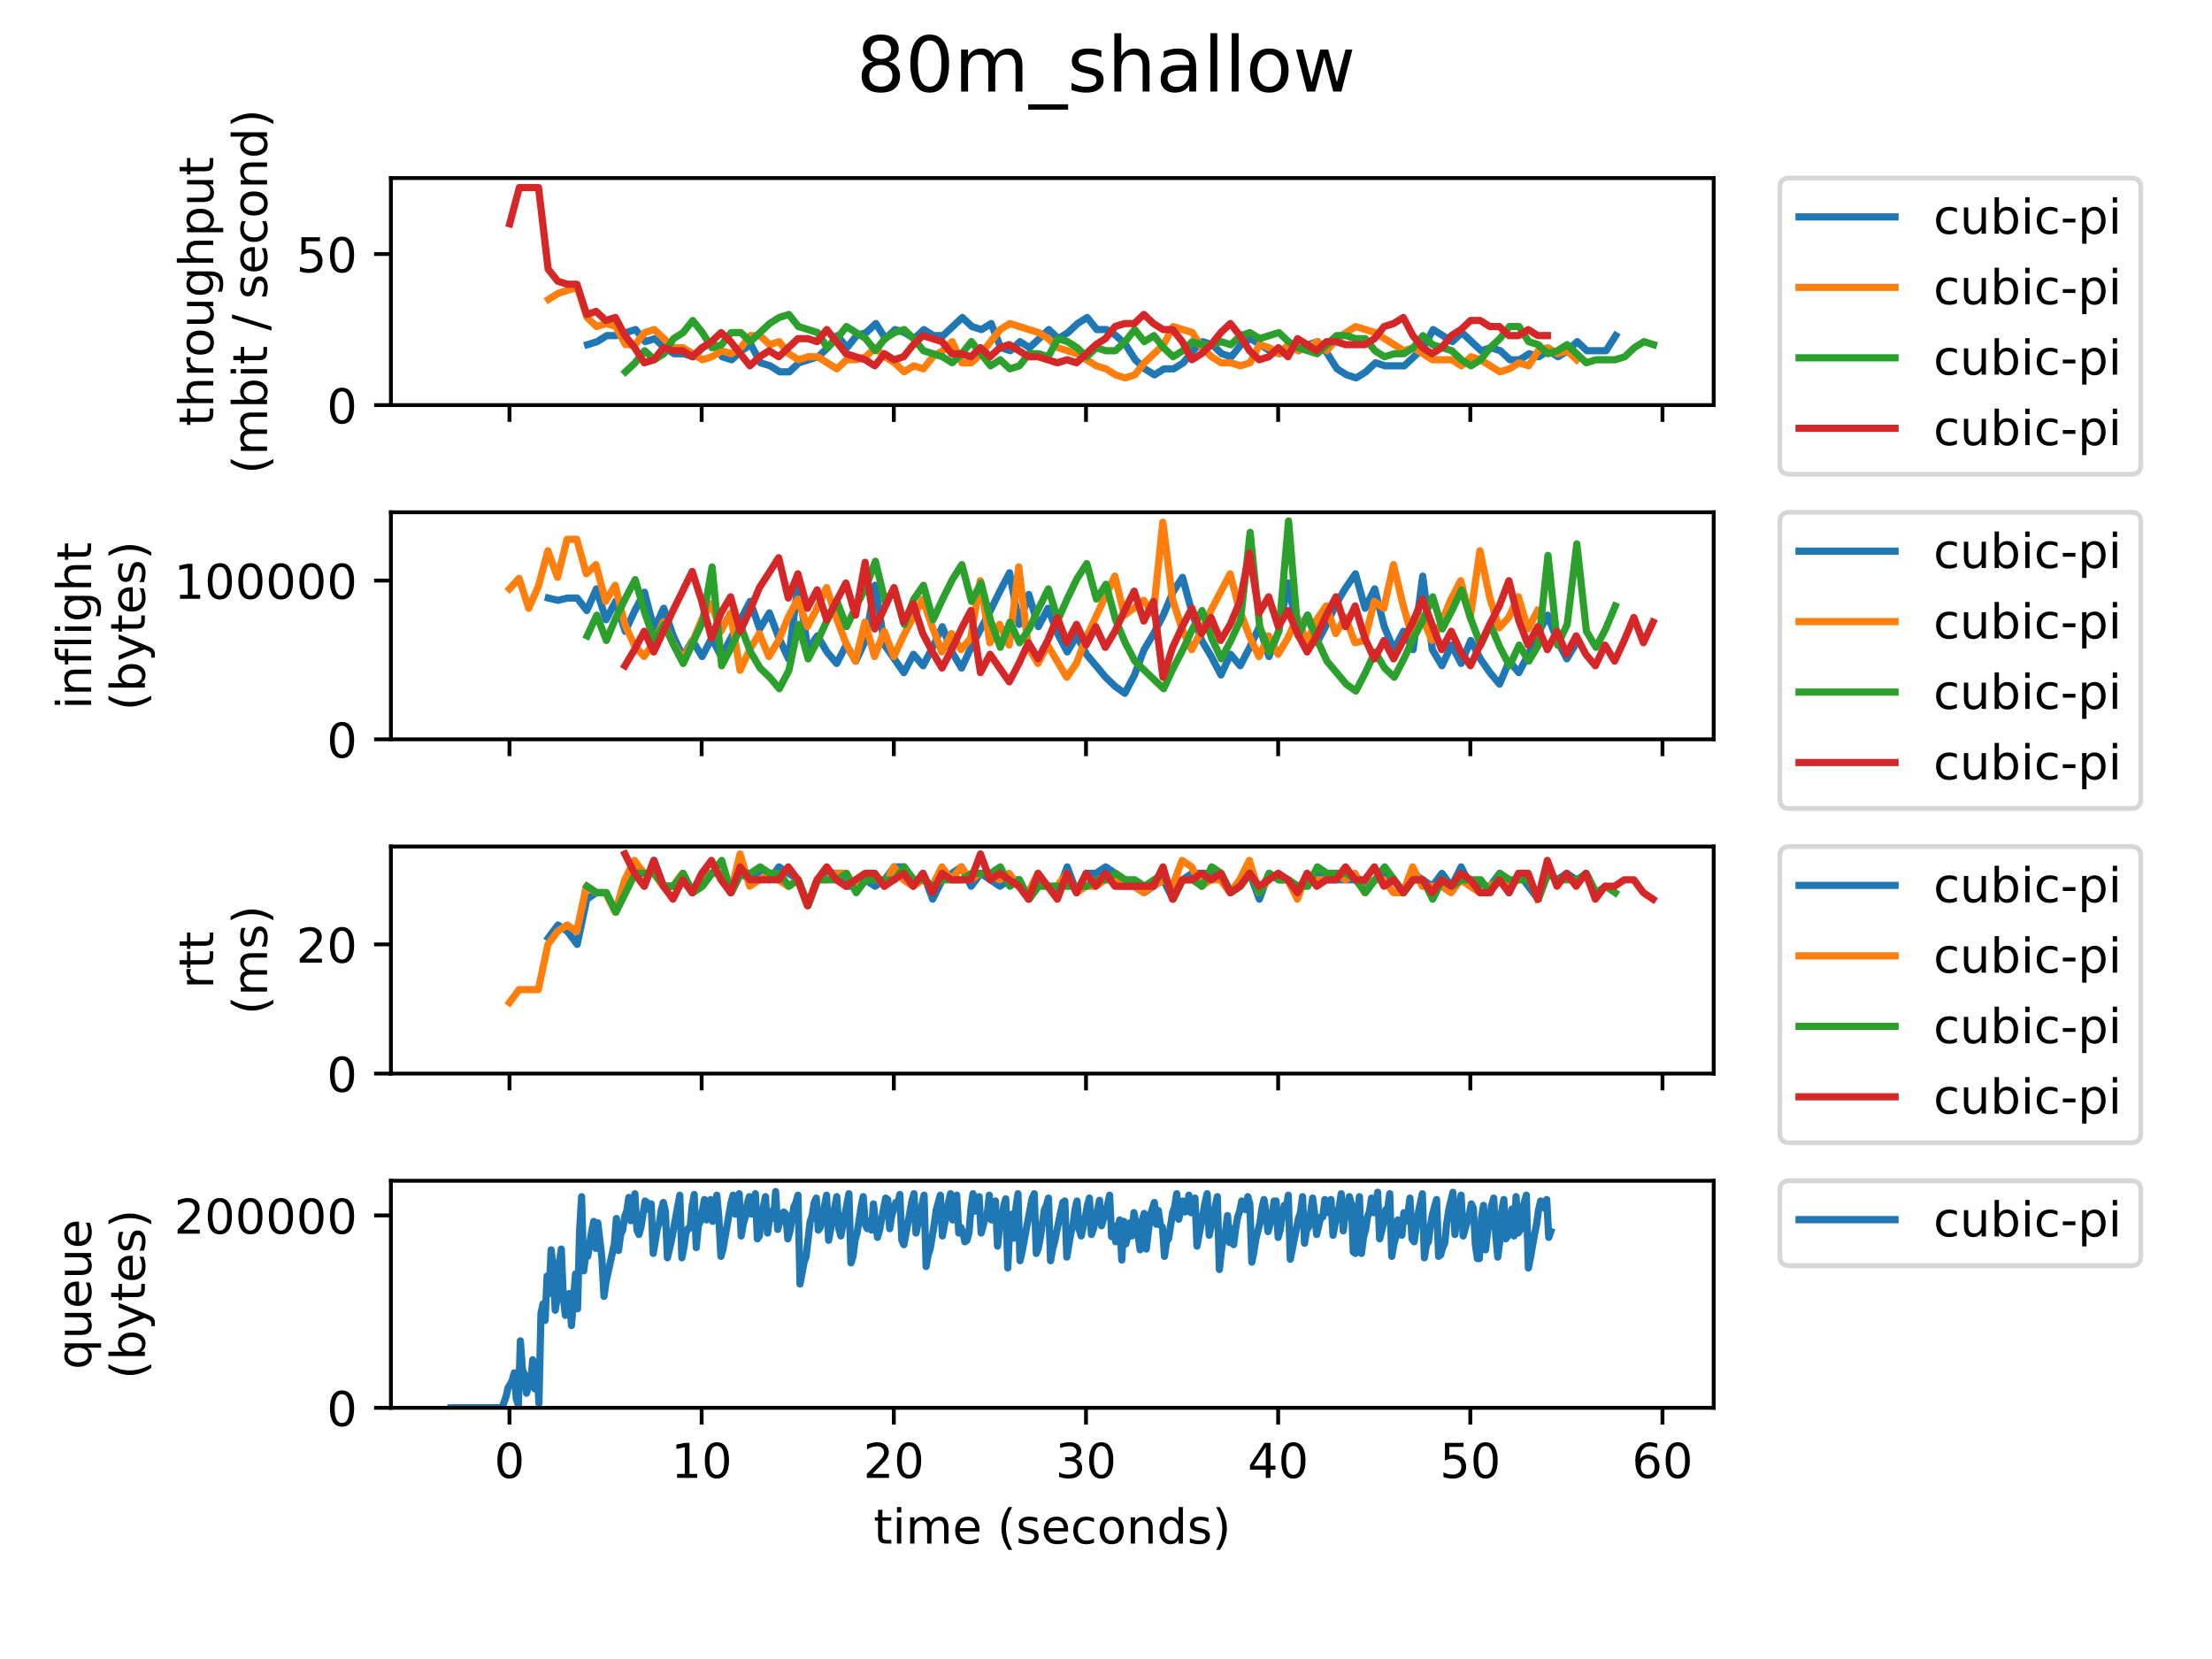 <?xml version="1.0" encoding="utf-8" standalone="no"?>
<!DOCTYPE svg PUBLIC "-//W3C//DTD SVG 1.1//EN"
  "http://www.w3.org/Graphics/SVG/1.1/DTD/svg11.dtd">
<!-- Created with matplotlib (https://matplotlib.org/) -->
<svg height="345.6pt" version="1.1" viewBox="0 0 460.8 345.6" width="460.8pt" xmlns="http://www.w3.org/2000/svg" xmlns:xlink="http://www.w3.org/1999/xlink">
 <defs>
  <style type="text/css">
*{stroke-linecap:butt;stroke-linejoin:round;}
  </style>
 </defs>
 <g id="figure_1">
  <g id="patch_1">
   <path d="M 0 345.6 
L 460.8 345.6 
L 460.8 0 
L 0 0 
z
" style="fill:#ffffff;"/>
  </g>
  <g id="axes_1">
   <g id="patch_2">
    <path d="M 81.434 84.388 
L 356.994 84.388 
L 356.994 37.09 
L 81.434 37.09 
z
" style="fill:#ffffff;"/>
   </g>
   <g id="matplotlib.axis_1">
    <g id="xtick_1">
     <g id="line2d_1">
      <defs>
       <path d="M 0 0 
L 0 3.5 
" id="m759713a7c2" style="stroke:#000000;stroke-width:0.8;"/>
      </defs>
      <g>
       <use style="stroke:#000000;stroke-width:0.8;" x="106.135" xlink:href="#m759713a7c2" y="84.388"/>
      </g>
     </g>
    </g>
    <g id="xtick_2">
     <g id="line2d_2">
      <g>
       <use style="stroke:#000000;stroke-width:0.8;" x="146.167" xlink:href="#m759713a7c2" y="84.388"/>
      </g>
     </g>
    </g>
    <g id="xtick_3">
     <g id="line2d_3">
      <g>
       <use style="stroke:#000000;stroke-width:0.8;" x="186.199" xlink:href="#m759713a7c2" y="84.388"/>
      </g>
     </g>
    </g>
    <g id="xtick_4">
     <g id="line2d_4">
      <g>
       <use style="stroke:#000000;stroke-width:0.8;" x="226.231" xlink:href="#m759713a7c2" y="84.388"/>
      </g>
     </g>
    </g>
    <g id="xtick_5">
     <g id="line2d_5">
      <g>
       <use style="stroke:#000000;stroke-width:0.8;" x="266.262" xlink:href="#m759713a7c2" y="84.388"/>
      </g>
     </g>
    </g>
    <g id="xtick_6">
     <g id="line2d_6">
      <g>
       <use style="stroke:#000000;stroke-width:0.8;" x="306.294" xlink:href="#m759713a7c2" y="84.388"/>
      </g>
     </g>
    </g>
    <g id="xtick_7">
     <g id="line2d_7">
      <g>
       <use style="stroke:#000000;stroke-width:0.8;" x="346.326" xlink:href="#m759713a7c2" y="84.388"/>
      </g>
     </g>
    </g>
   </g>
   <g id="matplotlib.axis_2">
    <g id="ytick_1">
     <g id="line2d_8">
      <defs>
       <path d="M 0 0 
L -3.5 0 
" id="mf985a091af" style="stroke:#000000;stroke-width:0.8;"/>
      </defs>
      <g>
       <use style="stroke:#000000;stroke-width:0.8;" x="81.434" xlink:href="#mf985a091af" y="84.388"/>
      </g>
     </g>
     <g id="text_1">
      <!-- 0 -->
      <defs>
       <path d="M 31.781 66.406 
Q 24.172 66.406 20.328 58.906 
Q 16.5 51.422 16.5 36.375 
Q 16.5 21.391 20.328 13.891 
Q 24.172 6.391 31.781 6.391 
Q 39.453 6.391 43.281 13.891 
Q 47.125 21.391 47.125 36.375 
Q 47.125 51.422 43.281 58.906 
Q 39.453 66.406 31.781 66.406 
z
M 31.781 74.219 
Q 44.047 74.219 50.516 64.516 
Q 56.984 54.828 56.984 36.375 
Q 56.984 17.969 50.516 8.266 
Q 44.047 -1.422 31.781 -1.422 
Q 19.531 -1.422 13.062 8.266 
Q 6.594 17.969 6.594 36.375 
Q 6.594 54.828 13.062 64.516 
Q 19.531 74.219 31.781 74.219 
z
" id="DejaVuSans-48"/>
      </defs>
      <g transform="translate(68.072 88.187)scale(0.1 -0.1)">
       <use xlink:href="#DejaVuSans-48"/>
      </g>
     </g>
    </g>
    <g id="ytick_2">
     <g id="line2d_9">
      <g>
       <use style="stroke:#000000;stroke-width:0.8;" x="81.434" xlink:href="#mf985a091af" y="52.919"/>
      </g>
     </g>
     <g id="text_2">
      <!-- 50 -->
      <defs>
       <path d="M 10.797 72.906 
L 49.516 72.906 
L 49.516 64.594 
L 19.828 64.594 
L 19.828 46.734 
Q 21.969 47.469 24.109 47.828 
Q 26.266 48.188 28.422 48.188 
Q 40.625 48.188 47.75 41.5 
Q 54.891 34.812 54.891 23.391 
Q 54.891 11.625 47.562 5.094 
Q 40.234 -1.422 26.906 -1.422 
Q 22.312 -1.422 17.547 -0.641 
Q 12.797 0.141 7.719 1.703 
L 7.719 11.625 
Q 12.109 9.234 16.797 8.062 
Q 21.484 6.891 26.703 6.891 
Q 35.156 6.891 40.078 11.328 
Q 45.016 15.766 45.016 23.391 
Q 45.016 31 40.078 35.438 
Q 35.156 39.891 26.703 39.891 
Q 22.75 39.891 18.812 39.016 
Q 14.891 38.141 10.797 36.281 
z
" id="DejaVuSans-53"/>
      </defs>
      <g transform="translate(61.709 56.718)scale(0.1 -0.1)">
       <use xlink:href="#DejaVuSans-53"/>
       <use x="63.623" xlink:href="#DejaVuSans-48"/>
      </g>
     </g>
    </g>
    <g id="text_3">
     <!-- throughput -->
     <defs>
      <path d="M 18.312 70.219 
L 18.312 54.688 
L 36.812 54.688 
L 36.812 47.703 
L 18.312 47.703 
L 18.312 18.016 
Q 18.312 11.328 20.141 9.422 
Q 21.969 7.516 27.594 7.516 
L 36.812 7.516 
L 36.812 0 
L 27.594 0 
Q 17.188 0 13.234 3.875 
Q 9.281 7.766 9.281 18.016 
L 9.281 47.703 
L 2.688 47.703 
L 2.688 54.688 
L 9.281 54.688 
L 9.281 70.219 
z
" id="DejaVuSans-116"/>
      <path d="M 54.891 33.016 
L 54.891 0 
L 45.906 0 
L 45.906 32.719 
Q 45.906 40.484 42.875 44.328 
Q 39.844 48.188 33.797 48.188 
Q 26.516 48.188 22.312 43.547 
Q 18.109 38.922 18.109 30.906 
L 18.109 0 
L 9.078 0 
L 9.078 75.984 
L 18.109 75.984 
L 18.109 46.188 
Q 21.344 51.125 25.703 53.562 
Q 30.078 56 35.797 56 
Q 45.219 56 50.047 50.172 
Q 54.891 44.344 54.891 33.016 
z
" id="DejaVuSans-104"/>
      <path d="M 41.109 46.297 
Q 39.594 47.172 37.812 47.578 
Q 36.031 48 33.891 48 
Q 26.266 48 22.188 43.047 
Q 18.109 38.094 18.109 28.812 
L 18.109 0 
L 9.078 0 
L 9.078 54.688 
L 18.109 54.688 
L 18.109 46.188 
Q 20.953 51.172 25.484 53.578 
Q 30.031 56 36.531 56 
Q 37.453 56 38.578 55.875 
Q 39.703 55.766 41.062 55.516 
z
" id="DejaVuSans-114"/>
      <path d="M 30.609 48.391 
Q 23.391 48.391 19.188 42.75 
Q 14.984 37.109 14.984 27.297 
Q 14.984 17.484 19.156 11.844 
Q 23.344 6.203 30.609 6.203 
Q 37.797 6.203 41.984 11.859 
Q 46.188 17.531 46.188 27.297 
Q 46.188 37.016 41.984 42.703 
Q 37.797 48.391 30.609 48.391 
z
M 30.609 56 
Q 42.328 56 49.016 48.375 
Q 55.719 40.766 55.719 27.297 
Q 55.719 13.875 49.016 6.219 
Q 42.328 -1.422 30.609 -1.422 
Q 18.844 -1.422 12.172 6.219 
Q 5.516 13.875 5.516 27.297 
Q 5.516 40.766 12.172 48.375 
Q 18.844 56 30.609 56 
z
" id="DejaVuSans-111"/>
      <path d="M 8.5 21.578 
L 8.5 54.688 
L 17.484 54.688 
L 17.484 21.922 
Q 17.484 14.156 20.5 10.266 
Q 23.531 6.391 29.594 6.391 
Q 36.859 6.391 41.078 11.031 
Q 45.312 15.672 45.312 23.688 
L 45.312 54.688 
L 54.297 54.688 
L 54.297 0 
L 45.312 0 
L 45.312 8.406 
Q 42.047 3.422 37.719 1 
Q 33.406 -1.422 27.688 -1.422 
Q 18.266 -1.422 13.375 4.438 
Q 8.5 10.297 8.5 21.578 
z
M 31.109 56 
z
" id="DejaVuSans-117"/>
      <path d="M 45.406 27.984 
Q 45.406 37.75 41.375 43.109 
Q 37.359 48.484 30.078 48.484 
Q 22.859 48.484 18.828 43.109 
Q 14.797 37.75 14.797 27.984 
Q 14.797 18.266 18.828 12.891 
Q 22.859 7.516 30.078 7.516 
Q 37.359 7.516 41.375 12.891 
Q 45.406 18.266 45.406 27.984 
z
M 54.391 6.781 
Q 54.391 -7.172 48.188 -13.984 
Q 42 -20.797 29.203 -20.797 
Q 24.469 -20.797 20.266 -20.094 
Q 16.062 -19.391 12.109 -17.922 
L 12.109 -9.188 
Q 16.062 -11.328 19.922 -12.344 
Q 23.781 -13.375 27.781 -13.375 
Q 36.625 -13.375 41.016 -8.766 
Q 45.406 -4.156 45.406 5.172 
L 45.406 9.625 
Q 42.625 4.781 38.281 2.391 
Q 33.938 0 27.875 0 
Q 17.828 0 11.672 7.656 
Q 5.516 15.328 5.516 27.984 
Q 5.516 40.672 11.672 48.328 
Q 17.828 56 27.875 56 
Q 33.938 56 38.281 53.609 
Q 42.625 51.219 45.406 46.391 
L 45.406 54.688 
L 54.391 54.688 
z
" id="DejaVuSans-103"/>
      <path d="M 18.109 8.203 
L 18.109 -20.797 
L 9.078 -20.797 
L 9.078 54.688 
L 18.109 54.688 
L 18.109 46.391 
Q 20.953 51.266 25.266 53.625 
Q 29.594 56 35.594 56 
Q 45.562 56 51.781 48.094 
Q 58.016 40.188 58.016 27.297 
Q 58.016 14.406 51.781 6.484 
Q 45.562 -1.422 35.594 -1.422 
Q 29.594 -1.422 25.266 0.953 
Q 20.953 3.328 18.109 8.203 
z
M 48.688 27.297 
Q 48.688 37.203 44.609 42.844 
Q 40.531 48.484 33.406 48.484 
Q 26.266 48.484 22.188 42.844 
Q 18.109 37.203 18.109 27.297 
Q 18.109 17.391 22.188 11.75 
Q 26.266 6.109 33.406 6.109 
Q 40.531 6.109 44.609 11.75 
Q 48.688 17.391 48.688 27.297 
z
" id="DejaVuSans-112"/>
     </defs>
     <g transform="translate(44.431 88.796)rotate(-90)scale(0.1 -0.1)">
      <use xlink:href="#DejaVuSans-116"/>
      <use x="39.209" xlink:href="#DejaVuSans-104"/>
      <use x="102.588" xlink:href="#DejaVuSans-114"/>
      <use x="143.67" xlink:href="#DejaVuSans-111"/>
      <use x="204.852" xlink:href="#DejaVuSans-117"/>
      <use x="268.23" xlink:href="#DejaVuSans-103"/>
      <use x="331.707" xlink:href="#DejaVuSans-104"/>
      <use x="395.086" xlink:href="#DejaVuSans-112"/>
      <use x="458.562" xlink:href="#DejaVuSans-117"/>
      <use x="521.941" xlink:href="#DejaVuSans-116"/>
     </g>
     <!-- (mbit / second) -->
     <defs>
      <path d="M 31 75.875 
Q 24.469 64.656 21.281 53.656 
Q 18.109 42.672 18.109 31.391 
Q 18.109 20.125 21.312 9.062 
Q 24.516 -2 31 -13.188 
L 23.188 -13.188 
Q 15.875 -1.703 12.234 9.375 
Q 8.594 20.453 8.594 31.391 
Q 8.594 42.281 12.203 53.312 
Q 15.828 64.359 23.188 75.875 
z
" id="DejaVuSans-40"/>
      <path d="M 52 44.188 
Q 55.375 50.25 60.062 53.125 
Q 64.75 56 71.094 56 
Q 79.641 56 84.281 50.016 
Q 88.922 44.047 88.922 33.016 
L 88.922 0 
L 79.891 0 
L 79.891 32.719 
Q 79.891 40.578 77.094 44.375 
Q 74.312 48.188 68.609 48.188 
Q 61.625 48.188 57.562 43.547 
Q 53.516 38.922 53.516 30.906 
L 53.516 0 
L 44.484 0 
L 44.484 32.719 
Q 44.484 40.625 41.703 44.406 
Q 38.922 48.188 33.109 48.188 
Q 26.219 48.188 22.156 43.531 
Q 18.109 38.875 18.109 30.906 
L 18.109 0 
L 9.078 0 
L 9.078 54.688 
L 18.109 54.688 
L 18.109 46.188 
Q 21.188 51.219 25.484 53.609 
Q 29.781 56 35.688 56 
Q 41.656 56 45.828 52.969 
Q 50 49.953 52 44.188 
z
" id="DejaVuSans-109"/>
      <path d="M 48.688 27.297 
Q 48.688 37.203 44.609 42.844 
Q 40.531 48.484 33.406 48.484 
Q 26.266 48.484 22.188 42.844 
Q 18.109 37.203 18.109 27.297 
Q 18.109 17.391 22.188 11.75 
Q 26.266 6.109 33.406 6.109 
Q 40.531 6.109 44.609 11.75 
Q 48.688 17.391 48.688 27.297 
z
M 18.109 46.391 
Q 20.953 51.266 25.266 53.625 
Q 29.594 56 35.594 56 
Q 45.562 56 51.781 48.094 
Q 58.016 40.188 58.016 27.297 
Q 58.016 14.406 51.781 6.484 
Q 45.562 -1.422 35.594 -1.422 
Q 29.594 -1.422 25.266 0.953 
Q 20.953 3.328 18.109 8.203 
L 18.109 0 
L 9.078 0 
L 9.078 75.984 
L 18.109 75.984 
z
" id="DejaVuSans-98"/>
      <path d="M 9.422 54.688 
L 18.406 54.688 
L 18.406 0 
L 9.422 0 
z
M 9.422 75.984 
L 18.406 75.984 
L 18.406 64.594 
L 9.422 64.594 
z
" id="DejaVuSans-105"/>
      <path id="DejaVuSans-32"/>
      <path d="M 25.391 72.906 
L 33.688 72.906 
L 8.297 -9.281 
L 0 -9.281 
z
" id="DejaVuSans-47"/>
      <path d="M 44.281 53.078 
L 44.281 44.578 
Q 40.484 46.531 36.375 47.5 
Q 32.281 48.484 27.875 48.484 
Q 21.188 48.484 17.844 46.438 
Q 14.5 44.391 14.5 40.281 
Q 14.5 37.156 16.891 35.375 
Q 19.281 33.594 26.516 31.984 
L 29.594 31.297 
Q 39.156 29.25 43.188 25.516 
Q 47.219 21.781 47.219 15.094 
Q 47.219 7.469 41.188 3.016 
Q 35.156 -1.422 24.609 -1.422 
Q 20.219 -1.422 15.453 -0.562 
Q 10.688 0.297 5.422 2 
L 5.422 11.281 
Q 10.406 8.688 15.234 7.391 
Q 20.062 6.109 24.812 6.109 
Q 31.156 6.109 34.562 8.281 
Q 37.984 10.453 37.984 14.406 
Q 37.984 18.062 35.516 20.016 
Q 33.062 21.969 24.703 23.781 
L 21.578 24.516 
Q 13.234 26.266 9.516 29.906 
Q 5.812 33.547 5.812 39.891 
Q 5.812 47.609 11.281 51.797 
Q 16.75 56 26.812 56 
Q 31.781 56 36.172 55.266 
Q 40.578 54.547 44.281 53.078 
z
" id="DejaVuSans-115"/>
      <path d="M 56.203 29.594 
L 56.203 25.203 
L 14.891 25.203 
Q 15.484 15.922 20.484 11.062 
Q 25.484 6.203 34.422 6.203 
Q 39.594 6.203 44.453 7.469 
Q 49.312 8.734 54.109 11.281 
L 54.109 2.781 
Q 49.266 0.734 44.188 -0.344 
Q 39.109 -1.422 33.891 -1.422 
Q 20.797 -1.422 13.156 6.188 
Q 5.516 13.812 5.516 26.812 
Q 5.516 40.234 12.766 48.109 
Q 20.016 56 32.328 56 
Q 43.359 56 49.781 48.891 
Q 56.203 41.797 56.203 29.594 
z
M 47.219 32.234 
Q 47.125 39.594 43.094 43.984 
Q 39.062 48.391 32.422 48.391 
Q 24.906 48.391 20.391 44.141 
Q 15.875 39.891 15.188 32.172 
z
" id="DejaVuSans-101"/>
      <path d="M 48.781 52.594 
L 48.781 44.188 
Q 44.969 46.297 41.141 47.344 
Q 37.312 48.391 33.406 48.391 
Q 24.656 48.391 19.812 42.844 
Q 14.984 37.312 14.984 27.297 
Q 14.984 17.281 19.812 11.734 
Q 24.656 6.203 33.406 6.203 
Q 37.312 6.203 41.141 7.25 
Q 44.969 8.297 48.781 10.406 
L 48.781 2.094 
Q 45.016 0.344 40.984 -0.531 
Q 36.969 -1.422 32.422 -1.422 
Q 20.062 -1.422 12.781 6.344 
Q 5.516 14.109 5.516 27.297 
Q 5.516 40.672 12.859 48.328 
Q 20.219 56 33.016 56 
Q 37.156 56 41.109 55.141 
Q 45.062 54.297 48.781 52.594 
z
" id="DejaVuSans-99"/>
      <path d="M 54.891 33.016 
L 54.891 0 
L 45.906 0 
L 45.906 32.719 
Q 45.906 40.484 42.875 44.328 
Q 39.844 48.188 33.797 48.188 
Q 26.516 48.188 22.312 43.547 
Q 18.109 38.922 18.109 30.906 
L 18.109 0 
L 9.078 0 
L 9.078 54.688 
L 18.109 54.688 
L 18.109 46.188 
Q 21.344 51.125 25.703 53.562 
Q 30.078 56 35.797 56 
Q 45.219 56 50.047 50.172 
Q 54.891 44.344 54.891 33.016 
z
" id="DejaVuSans-110"/>
      <path d="M 45.406 46.391 
L 45.406 75.984 
L 54.391 75.984 
L 54.391 0 
L 45.406 0 
L 45.406 8.203 
Q 42.578 3.328 38.25 0.953 
Q 33.938 -1.422 27.875 -1.422 
Q 17.969 -1.422 11.734 6.484 
Q 5.516 14.406 5.516 27.297 
Q 5.516 40.188 11.734 48.094 
Q 17.969 56 27.875 56 
Q 33.938 56 38.25 53.625 
Q 42.578 51.266 45.406 46.391 
z
M 14.797 27.297 
Q 14.797 17.391 18.875 11.75 
Q 22.953 6.109 30.078 6.109 
Q 37.203 6.109 41.297 11.75 
Q 45.406 17.391 45.406 27.297 
Q 45.406 37.203 41.297 42.844 
Q 37.203 48.484 30.078 48.484 
Q 22.953 48.484 18.875 42.844 
Q 14.797 37.203 14.797 27.297 
z
" id="DejaVuSans-100"/>
      <path d="M 8.016 75.875 
L 15.828 75.875 
Q 23.141 64.359 26.781 53.312 
Q 30.422 42.281 30.422 31.391 
Q 30.422 20.453 26.781 9.375 
Q 23.141 -1.703 15.828 -13.188 
L 8.016 -13.188 
Q 14.5 -2 17.703 9.062 
Q 20.906 20.125 20.906 31.391 
Q 20.906 42.672 17.703 53.656 
Q 14.5 64.656 8.016 75.875 
z
" id="DejaVuSans-41"/>
     </defs>
     <g transform="translate(55.629 98.73)rotate(-90)scale(0.1 -0.1)">
      <use xlink:href="#DejaVuSans-40"/>
      <use x="39.014" xlink:href="#DejaVuSans-109"/>
      <use x="136.426" xlink:href="#DejaVuSans-98"/>
      <use x="199.902" xlink:href="#DejaVuSans-105"/>
      <use x="227.686" xlink:href="#DejaVuSans-116"/>
      <use x="266.895" xlink:href="#DejaVuSans-32"/>
      <use x="298.682" xlink:href="#DejaVuSans-47"/>
      <use x="332.373" xlink:href="#DejaVuSans-32"/>
      <use x="364.16" xlink:href="#DejaVuSans-115"/>
      <use x="416.26" xlink:href="#DejaVuSans-101"/>
      <use x="477.783" xlink:href="#DejaVuSans-99"/>
      <use x="532.764" xlink:href="#DejaVuSans-111"/>
      <use x="593.945" xlink:href="#DejaVuSans-110"/>
      <use x="657.324" xlink:href="#DejaVuSans-100"/>
      <use x="720.801" xlink:href="#DejaVuSans-41"/>
     </g>
    </g>
   </g>
   <g id="line2d_10">
    <path clip-path="url(#pfaec339a92)" d="M 122.404 71.8 
L 124.406 71.171 
L 126.407 69.912 
L 128.409 69.912 
L 130.411 69.283 
L 132.412 68.653 
L 134.414 71.171 
L 136.415 70.542 
L 138.417 72.43 
L 140.418 73.688 
L 142.42 73.688 
L 144.422 74.318 
L 146.423 72.43 
L 148.425 71.171 
L 150.426 74.318 
L 152.428 74.947 
L 154.43 73.059 
L 156.431 71.8 
L 158.433 75.577 
L 160.434 76.206 
L 162.436 77.465 
L 164.438 77.465 
L 166.439 75.577 
L 168.441 74.947 
L 170.442 74.318 
L 172.444 72.43 
L 174.445 69.912 
L 176.447 72.43 
L 178.449 69.912 
L 180.45 69.283 
L 182.452 67.395 
L 184.453 70.542 
L 186.455 68.653 
L 188.457 69.283 
L 190.458 70.542 
L 192.46 68.653 
L 194.461 69.912 
L 196.463 69.912 
L 198.465 68.024 
L 200.466 66.136 
L 202.468 68.024 
L 204.469 68.653 
L 206.471 67.395 
L 208.473 72.43 
L 210.474 73.059 
L 212.476 71.171 
L 214.477 72.43 
L 216.479 70.542 
L 218.48 68.653 
L 220.482 70.542 
L 222.484 69.283 
L 224.485 67.395 
L 226.487 66.136 
L 228.488 68.653 
L 230.49 68.653 
L 232.492 69.912 
L 234.493 71.8 
L 236.495 74.947 
L 238.496 76.835 
L 240.498 78.094 
L 242.5 76.835 
L 244.501 76.835 
L 246.503 75.577 
L 248.504 73.059 
L 250.506 71.171 
L 252.507 71.8 
L 254.509 73.688 
L 256.511 74.318 
L 258.512 71.8 
L 260.514 70.542 
L 262.515 71.8 
L 264.517 73.059 
L 266.519 73.688 
L 268.52 71.8 
L 270.522 73.059 
L 272.523 71.8 
L 274.525 71.171 
L 276.527 73.688 
L 278.528 76.835 
L 280.53 78.094 
L 282.531 78.724 
L 284.533 77.465 
L 286.535 75.577 
L 288.536 76.206 
L 290.538 76.206 
L 292.539 76.206 
L 294.541 74.318 
L 296.542 72.43 
L 298.544 68.653 
L 300.546 69.912 
L 302.547 71.171 
L 304.549 69.283 
L 306.55 71.171 
L 308.552 73.059 
L 310.554 72.43 
L 312.555 73.059 
L 314.557 74.947 
L 316.558 74.947 
L 318.56 73.688 
L 320.562 74.318 
L 322.563 73.059 
L 324.565 74.318 
L 326.566 73.059 
L 328.568 71.171 
L 330.57 73.059 
L 332.571 73.059 
L 334.573 73.059 
L 336.574 69.912 
" style="fill:none;stroke:#1f77b4;stroke-linecap:square;stroke-width:1.5;"/>
   </g>
   <g id="line2d_11">
    <path clip-path="url(#pfaec339a92)" d="M 114.29 62.36 
L 116.291 61.101 
L 118.293 60.471 
L 120.294 59.842 
L 122.296 66.136 
L 124.298 68.024 
L 126.299 67.395 
L 128.301 68.024 
L 130.302 71.8 
L 132.304 71.8 
L 134.306 69.283 
L 136.307 68.653 
L 138.309 70.542 
L 140.31 72.43 
L 142.312 72.43 
L 144.314 73.688 
L 146.315 74.947 
L 148.317 74.318 
L 150.318 73.059 
L 152.32 73.688 
L 154.321 72.43 
L 156.323 69.912 
L 158.325 69.912 
L 160.326 71.8 
L 162.328 71.171 
L 164.329 73.688 
L 166.331 74.947 
L 168.333 74.318 
L 170.334 74.318 
L 172.336 75.577 
L 174.337 76.835 
L 176.339 74.947 
L 178.341 74.947 
L 180.342 74.318 
L 182.344 72.43 
L 184.345 74.318 
L 186.347 75.577 
L 188.349 77.465 
L 190.35 76.206 
L 192.352 76.835 
L 194.353 74.318 
L 196.355 73.059 
L 198.356 71.171 
L 200.358 75.577 
L 202.36 75.577 
L 204.361 73.688 
L 206.363 71.171 
L 208.364 68.653 
L 210.366 67.395 
L 212.368 68.024 
L 214.369 68.653 
L 216.371 69.283 
L 218.372 70.542 
L 220.374 72.43 
L 222.376 73.059 
L 224.377 73.688 
L 226.379 74.947 
L 228.38 76.206 
L 230.382 76.835 
L 232.384 78.094 
L 234.385 78.724 
L 236.387 78.094 
L 238.388 75.577 
L 240.39 73.688 
L 242.391 71.8 
L 244.393 68.024 
L 246.395 68.653 
L 248.396 69.283 
L 250.398 72.43 
L 252.399 74.318 
L 254.401 75.577 
L 256.403 75.577 
L 258.404 76.206 
L 260.406 75.577 
L 262.407 71.8 
L 264.409 72.43 
L 266.411 73.688 
L 268.412 71.8 
L 270.414 73.059 
L 272.415 72.43 
L 274.417 71.171 
L 276.418 73.059 
L 278.42 70.542 
L 280.422 69.283 
L 282.423 68.024 
L 284.425 68.653 
L 286.426 69.283 
L 288.428 70.542 
L 290.43 71.8 
L 292.431 73.059 
L 294.433 72.43 
L 296.434 73.688 
L 298.436 74.947 
L 300.438 74.947 
L 302.439 74.947 
L 304.441 76.206 
L 306.442 74.318 
L 308.444 74.947 
L 310.446 76.206 
L 312.447 77.465 
L 314.449 76.835 
L 316.45 75.577 
L 318.452 76.206 
L 320.453 73.059 
L 322.455 72.43 
L 324.457 73.688 
L 326.458 73.059 
L 328.46 74.947 
" style="fill:none;stroke:#ff7f0e;stroke-linecap:square;stroke-width:1.5;"/>
   </g>
   <g id="line2d_12">
    <path clip-path="url(#pfaec339a92)" d="M 130.298 77.465 
L 132.3 75.577 
L 134.302 73.059 
L 136.303 74.947 
L 138.305 73.688 
L 140.306 70.542 
L 142.308 69.283 
L 144.31 66.765 
L 146.311 69.283 
L 148.313 72.43 
L 150.314 71.8 
L 152.316 69.283 
L 154.317 69.283 
L 156.319 71.171 
L 158.321 69.283 
L 160.322 67.395 
L 162.324 66.136 
L 164.325 65.506 
L 166.327 68.024 
L 168.329 68.653 
L 170.33 69.283 
L 172.332 72.43 
L 174.333 70.542 
L 176.335 68.024 
L 178.337 69.283 
L 180.338 70.542 
L 182.34 73.059 
L 184.341 70.542 
L 186.343 69.283 
L 188.345 68.653 
L 190.346 70.542 
L 192.348 73.059 
L 194.349 73.688 
L 196.351 74.318 
L 198.352 75.577 
L 200.354 73.688 
L 202.356 71.171 
L 204.357 73.688 
L 206.359 76.206 
L 208.36 74.947 
L 210.362 76.835 
L 212.364 76.206 
L 214.365 73.688 
L 216.367 73.688 
L 218.368 74.318 
L 220.37 70.542 
L 222.372 71.171 
L 224.373 72.43 
L 226.375 74.318 
L 228.376 72.43 
L 230.378 73.059 
L 232.38 73.059 
L 234.381 71.171 
L 236.383 68.653 
L 238.384 71.171 
L 240.386 69.912 
L 242.387 72.43 
L 244.389 74.318 
L 246.391 73.059 
L 248.392 71.171 
L 250.394 71.8 
L 252.395 71.8 
L 254.397 71.171 
L 256.399 71.8 
L 258.4 69.912 
L 260.402 69.283 
L 262.403 70.542 
L 264.405 69.912 
L 266.407 69.283 
L 268.408 71.171 
L 270.41 72.43 
L 272.411 73.059 
L 274.413 73.688 
L 276.414 71.8 
L 278.416 69.912 
L 280.418 69.912 
L 282.419 70.542 
L 284.421 70.542 
L 286.422 73.059 
L 288.424 74.318 
L 290.426 73.688 
L 292.427 73.688 
L 294.429 72.43 
L 296.43 69.912 
L 298.432 71.8 
L 300.434 72.43 
L 302.435 73.059 
L 304.437 74.947 
L 306.438 76.206 
L 308.44 74.947 
L 310.442 72.43 
L 312.443 70.542 
L 314.445 68.024 
L 316.446 68.024 
L 318.448 71.171 
L 320.449 71.8 
L 322.451 73.688 
L 324.453 73.059 
L 326.454 71.8 
L 328.456 73.688 
L 330.457 75.577 
L 332.459 74.947 
L 334.461 74.947 
L 336.462 74.947 
L 338.464 74.318 
L 340.465 72.43 
L 342.467 71.171 
L 344.469 71.8 
" style="fill:none;stroke:#2ca02c;stroke-linecap:square;stroke-width:1.5;"/>
   </g>
   <g id="line2d_13">
    <path clip-path="url(#pfaec339a92)" d="M 106.183 46.625 
L 108.185 39.072 
L 110.186 39.072 
L 112.188 39.072 
L 114.19 56.066 
L 116.191 58.583 
L 118.193 59.213 
L 120.194 59.213 
L 122.196 65.506 
L 124.198 64.877 
L 126.199 66.765 
L 128.201 66.136 
L 130.202 69.912 
L 132.204 72.43 
L 134.206 75.577 
L 136.207 74.947 
L 138.209 72.43 
L 140.21 73.059 
L 142.212 73.059 
L 144.213 74.318 
L 146.215 72.43 
L 148.217 71.171 
L 150.218 69.283 
L 152.22 71.171 
L 154.221 73.688 
L 156.223 76.206 
L 158.225 74.318 
L 160.226 73.059 
L 162.228 74.318 
L 164.229 72.43 
L 166.231 70.542 
L 168.233 70.542 
L 170.234 71.171 
L 172.236 68.653 
L 174.237 71.171 
L 176.239 73.688 
L 178.24 74.318 
L 180.242 74.947 
L 182.244 76.206 
L 184.245 73.688 
L 186.247 74.947 
L 188.248 74.318 
L 190.25 71.8 
L 192.252 69.912 
L 194.253 70.542 
L 196.255 71.171 
L 198.256 73.688 
L 200.258 73.688 
L 202.26 74.318 
L 204.261 72.43 
L 206.263 74.318 
L 208.264 72.43 
L 210.266 71.8 
L 212.268 73.059 
L 214.269 74.318 
L 216.271 74.318 
L 218.272 74.947 
L 220.274 75.577 
L 222.275 74.947 
L 224.277 75.577 
L 226.279 73.688 
L 228.28 71.8 
L 230.282 70.542 
L 232.283 68.024 
L 234.285 67.395 
L 236.287 67.395 
L 238.288 65.506 
L 240.29 67.395 
L 242.291 68.653 
L 244.293 68.653 
L 246.295 71.171 
L 248.296 74.947 
L 250.298 73.688 
L 252.299 71.8 
L 254.301 69.283 
L 256.303 67.395 
L 258.304 69.912 
L 260.306 73.059 
L 262.307 74.947 
L 264.309 74.318 
L 266.31 72.43 
L 268.312 74.318 
L 270.314 70.542 
L 272.315 71.8 
L 274.317 73.059 
L 276.318 71.171 
L 278.32 71.171 
L 280.322 71.8 
L 282.323 71.8 
L 284.325 71.8 
L 286.326 70.542 
L 288.328 68.024 
L 290.33 67.395 
L 292.331 66.136 
L 294.333 69.912 
L 296.334 72.43 
L 298.336 73.688 
L 300.337 72.43 
L 302.339 69.912 
L 304.341 68.653 
L 306.342 66.765 
L 308.344 66.765 
L 310.345 68.024 
L 312.347 68.024 
L 314.349 69.912 
L 316.35 69.912 
L 318.352 68.653 
L 320.353 69.912 
L 322.355 69.912 
" style="fill:none;stroke:#d62728;stroke-linecap:square;stroke-width:1.5;"/>
   </g>
   <g id="patch_3">
    <path d="M 81.434 84.388 
L 81.434 37.09 
" style="fill:none;stroke:#000000;stroke-linecap:square;stroke-linejoin:miter;stroke-width:0.8;"/>
   </g>
   <g id="patch_4">
    <path d="M 356.994 84.388 
L 356.994 37.09 
" style="fill:none;stroke:#000000;stroke-linecap:square;stroke-linejoin:miter;stroke-width:0.8;"/>
   </g>
   <g id="patch_5">
    <path d="M 81.434 84.388 
L 356.994 84.388 
" style="fill:none;stroke:#000000;stroke-linecap:square;stroke-linejoin:miter;stroke-width:0.8;"/>
   </g>
   <g id="patch_6">
    <path d="M 81.434 37.09 
L 356.994 37.09 
" style="fill:none;stroke:#000000;stroke-linecap:square;stroke-linejoin:miter;stroke-width:0.8;"/>
   </g>
   <g id="legend_1">
    <g id="patch_7">
     <path d="M 372.772 98.802 
L 443.967 98.802 
Q 445.967 98.802 445.967 96.802 
L 445.967 39.09 
Q 445.967 37.09 443.967 37.09 
L 372.772 37.09 
Q 370.772 37.09 370.772 39.09 
L 370.772 96.802 
Q 370.772 98.802 372.772 98.802 
z
" style="fill:#ffffff;opacity:0.8;stroke:#cccccc;stroke-linejoin:miter;"/>
    </g>
    <g id="line2d_14">
     <path d="M 374.772 45.188 
L 394.772 45.188 
" style="fill:none;stroke:#1f77b4;stroke-linecap:square;stroke-width:1.5;"/>
    </g>
    <g id="line2d_15"/>
    <g id="text_4">
     <!-- cubic-pi -->
     <defs>
      <path d="M 4.891 31.391 
L 31.203 31.391 
L 31.203 23.391 
L 4.891 23.391 
z
" id="DejaVuSans-45"/>
     </defs>
     <g transform="translate(402.772 48.688)scale(0.1 -0.1)">
      <use xlink:href="#DejaVuSans-99"/>
      <use x="54.98" xlink:href="#DejaVuSans-117"/>
      <use x="118.359" xlink:href="#DejaVuSans-98"/>
      <use x="181.836" xlink:href="#DejaVuSans-105"/>
      <use x="209.619" xlink:href="#DejaVuSans-99"/>
      <use x="264.6" xlink:href="#DejaVuSans-45"/>
      <use x="300.684" xlink:href="#DejaVuSans-112"/>
      <use x="364.16" xlink:href="#DejaVuSans-105"/>
     </g>
    </g>
    <g id="line2d_16">
     <path d="M 374.772 59.866 
L 394.772 59.866 
" style="fill:none;stroke:#ff7f0e;stroke-linecap:square;stroke-width:1.5;"/>
    </g>
    <g id="line2d_17"/>
    <g id="text_5">
     <!-- cubic-pi -->
     <g transform="translate(402.772 63.366)scale(0.1 -0.1)">
      <use xlink:href="#DejaVuSans-99"/>
      <use x="54.98" xlink:href="#DejaVuSans-117"/>
      <use x="118.359" xlink:href="#DejaVuSans-98"/>
      <use x="181.836" xlink:href="#DejaVuSans-105"/>
      <use x="209.619" xlink:href="#DejaVuSans-99"/>
      <use x="264.6" xlink:href="#DejaVuSans-45"/>
      <use x="300.684" xlink:href="#DejaVuSans-112"/>
      <use x="364.16" xlink:href="#DejaVuSans-105"/>
     </g>
    </g>
    <g id="line2d_18">
     <path d="M 374.772 74.544 
L 394.772 74.544 
" style="fill:none;stroke:#2ca02c;stroke-linecap:square;stroke-width:1.5;"/>
    </g>
    <g id="line2d_19"/>
    <g id="text_6">
     <!-- cubic-pi -->
     <g transform="translate(402.772 78.044)scale(0.1 -0.1)">
      <use xlink:href="#DejaVuSans-99"/>
      <use x="54.98" xlink:href="#DejaVuSans-117"/>
      <use x="118.359" xlink:href="#DejaVuSans-98"/>
      <use x="181.836" xlink:href="#DejaVuSans-105"/>
      <use x="209.619" xlink:href="#DejaVuSans-99"/>
      <use x="264.6" xlink:href="#DejaVuSans-45"/>
      <use x="300.684" xlink:href="#DejaVuSans-112"/>
      <use x="364.16" xlink:href="#DejaVuSans-105"/>
     </g>
    </g>
    <g id="line2d_20">
     <path d="M 374.772 89.223 
L 394.772 89.223 
" style="fill:none;stroke:#d62728;stroke-linecap:square;stroke-width:1.5;"/>
    </g>
    <g id="line2d_21"/>
    <g id="text_7">
     <!-- cubic-pi -->
     <g transform="translate(402.772 92.723)scale(0.1 -0.1)">
      <use xlink:href="#DejaVuSans-99"/>
      <use x="54.98" xlink:href="#DejaVuSans-117"/>
      <use x="118.359" xlink:href="#DejaVuSans-98"/>
      <use x="181.836" xlink:href="#DejaVuSans-105"/>
      <use x="209.619" xlink:href="#DejaVuSans-99"/>
      <use x="264.6" xlink:href="#DejaVuSans-45"/>
      <use x="300.684" xlink:href="#DejaVuSans-112"/>
      <use x="364.16" xlink:href="#DejaVuSans-105"/>
     </g>
    </g>
   </g>
  </g>
  <g id="axes_2">
   <g id="patch_8">
    <path d="M 81.434 154.016 
L 356.994 154.016 
L 356.994 106.718 
L 81.434 106.718 
z
" style="fill:#ffffff;"/>
   </g>
   <g id="matplotlib.axis_3">
    <g id="xtick_8">
     <g id="line2d_22">
      <g>
       <use style="stroke:#000000;stroke-width:0.8;" x="106.135" xlink:href="#m759713a7c2" y="154.016"/>
      </g>
     </g>
    </g>
    <g id="xtick_9">
     <g id="line2d_23">
      <g>
       <use style="stroke:#000000;stroke-width:0.8;" x="146.167" xlink:href="#m759713a7c2" y="154.016"/>
      </g>
     </g>
    </g>
    <g id="xtick_10">
     <g id="line2d_24">
      <g>
       <use style="stroke:#000000;stroke-width:0.8;" x="186.199" xlink:href="#m759713a7c2" y="154.016"/>
      </g>
     </g>
    </g>
    <g id="xtick_11">
     <g id="line2d_25">
      <g>
       <use style="stroke:#000000;stroke-width:0.8;" x="226.231" xlink:href="#m759713a7c2" y="154.016"/>
      </g>
     </g>
    </g>
    <g id="xtick_12">
     <g id="line2d_26">
      <g>
       <use style="stroke:#000000;stroke-width:0.8;" x="266.262" xlink:href="#m759713a7c2" y="154.016"/>
      </g>
     </g>
    </g>
    <g id="xtick_13">
     <g id="line2d_27">
      <g>
       <use style="stroke:#000000;stroke-width:0.8;" x="306.294" xlink:href="#m759713a7c2" y="154.016"/>
      </g>
     </g>
    </g>
    <g id="xtick_14">
     <g id="line2d_28">
      <g>
       <use style="stroke:#000000;stroke-width:0.8;" x="346.326" xlink:href="#m759713a7c2" y="154.016"/>
      </g>
     </g>
    </g>
   </g>
   <g id="matplotlib.axis_4">
    <g id="ytick_3">
     <g id="line2d_29">
      <g>
       <use style="stroke:#000000;stroke-width:0.8;" x="81.434" xlink:href="#mf985a091af" y="154.016"/>
      </g>
     </g>
     <g id="text_8">
      <!-- 0 -->
      <g transform="translate(68.072 157.815)scale(0.1 -0.1)">
       <use xlink:href="#DejaVuSans-48"/>
      </g>
     </g>
    </g>
    <g id="ytick_4">
     <g id="line2d_30">
      <g>
       <use style="stroke:#000000;stroke-width:0.8;" x="81.434" xlink:href="#mf985a091af" y="120.938"/>
      </g>
     </g>
     <g id="text_9">
      <!-- 100000 -->
      <defs>
       <path d="M 12.406 8.297 
L 28.516 8.297 
L 28.516 63.922 
L 10.984 60.406 
L 10.984 69.391 
L 28.422 72.906 
L 38.281 72.906 
L 38.281 8.297 
L 54.391 8.297 
L 54.391 0 
L 12.406 0 
z
" id="DejaVuSans-49"/>
      </defs>
      <g transform="translate(36.259 124.737)scale(0.1 -0.1)">
       <use xlink:href="#DejaVuSans-49"/>
       <use x="63.623" xlink:href="#DejaVuSans-48"/>
       <use x="127.246" xlink:href="#DejaVuSans-48"/>
       <use x="190.869" xlink:href="#DejaVuSans-48"/>
       <use x="254.492" xlink:href="#DejaVuSans-48"/>
       <use x="318.115" xlink:href="#DejaVuSans-48"/>
      </g>
     </g>
    </g>
    <g id="text_10">
     <!-- inflight -->
     <defs>
      <path d="M 37.109 75.984 
L 37.109 68.5 
L 28.516 68.5 
Q 23.688 68.5 21.797 66.547 
Q 19.922 64.594 19.922 59.516 
L 19.922 54.688 
L 34.719 54.688 
L 34.719 47.703 
L 19.922 47.703 
L 19.922 0 
L 10.891 0 
L 10.891 47.703 
L 2.297 47.703 
L 2.297 54.688 
L 10.891 54.688 
L 10.891 58.5 
Q 10.891 67.625 15.141 71.797 
Q 19.391 75.984 28.609 75.984 
z
" id="DejaVuSans-102"/>
      <path d="M 9.422 75.984 
L 18.406 75.984 
L 18.406 0 
L 9.422 0 
z
" id="DejaVuSans-108"/>
     </defs>
     <g transform="translate(18.982 147.766)rotate(-90)scale(0.1 -0.1)">
      <use xlink:href="#DejaVuSans-105"/>
      <use x="27.783" xlink:href="#DejaVuSans-110"/>
      <use x="91.162" xlink:href="#DejaVuSans-102"/>
      <use x="126.367" xlink:href="#DejaVuSans-108"/>
      <use x="154.15" xlink:href="#DejaVuSans-105"/>
      <use x="181.934" xlink:href="#DejaVuSans-103"/>
      <use x="245.41" xlink:href="#DejaVuSans-104"/>
      <use x="308.789" xlink:href="#DejaVuSans-116"/>
     </g>
     <!-- (bytes) -->
     <defs>
      <path d="M 32.172 -5.078 
Q 28.375 -14.844 24.75 -17.812 
Q 21.141 -20.797 15.094 -20.797 
L 7.906 -20.797 
L 7.906 -13.281 
L 13.188 -13.281 
Q 16.891 -13.281 18.938 -11.516 
Q 21 -9.766 23.484 -3.219 
L 25.094 0.875 
L 2.984 54.688 
L 12.5 54.688 
L 29.594 11.922 
L 46.688 54.688 
L 56.203 54.688 
z
" id="DejaVuSans-121"/>
     </defs>
     <g transform="translate(30.179 148.043)rotate(-90)scale(0.1 -0.1)">
      <use xlink:href="#DejaVuSans-40"/>
      <use x="39.014" xlink:href="#DejaVuSans-98"/>
      <use x="102.49" xlink:href="#DejaVuSans-121"/>
      <use x="161.67" xlink:href="#DejaVuSans-116"/>
      <use x="200.879" xlink:href="#DejaVuSans-101"/>
      <use x="262.402" xlink:href="#DejaVuSans-115"/>
      <use x="314.502" xlink:href="#DejaVuSans-41"/>
     </g>
    </g>
   </g>
   <g id="line2d_31">
    <path clip-path="url(#pa0dacb02f2)" d="M 114.234 124.582 
L 116.235 125.061 
L 118.237 124.582 
L 120.238 124.582 
L 122.24 127.194 
L 124.242 122.666 
L 126.243 129.11 
L 128.245 125.278 
L 130.246 131.504 
L 132.248 127.194 
L 134.25 123.362 
L 136.251 131.025 
L 138.253 126.715 
L 140.254 132.462 
L 142.256 136.773 
L 144.258 133.42 
L 146.259 136.773 
L 148.261 132.941 
L 150.262 136.773 
L 152.264 132.941 
L 154.265 129.11 
L 156.267 125.278 
L 158.269 131.025 
L 160.27 127.673 
L 162.272 132.941 
L 164.273 137.252 
L 166.275 121.446 
L 168.277 135.336 
L 170.278 132.462 
L 172.28 135.815 
L 174.281 138.21 
L 176.283 134.378 
L 178.285 137.731 
L 180.286 133.42 
L 182.288 121.925 
L 184.289 134.378 
L 186.291 137.252 
L 188.292 140.126 
L 190.294 136.294 
L 192.296 138.689 
L 194.297 134.857 
L 196.299 130.547 
L 198.3 135.815 
L 200.302 139.168 
L 202.304 134.857 
L 204.305 131.025 
L 206.307 127.194 
L 208.308 123.145 
L 210.31 119.313 
L 212.312 130.068 
L 214.313 123.841 
L 216.315 130.547 
L 218.316 126.715 
L 220.318 131.983 
L 222.32 135.815 
L 224.321 132.462 
L 226.323 136.294 
L 228.324 138.689 
L 230.326 141.084 
L 232.327 143 
L 234.329 144.437 
L 236.331 140.605 
L 238.332 135.336 
L 240.334 131.983 
L 242.335 128.152 
L 244.337 123.362 
L 246.339 120.271 
L 248.34 127.673 
L 250.342 133.42 
L 252.343 136.773 
L 254.345 140.605 
L 256.347 136.294 
L 258.348 138.689 
L 260.35 134.857 
L 262.351 130.547 
L 264.353 136.773 
L 266.354 131.504 
L 268.356 121.446 
L 270.358 131.983 
L 272.359 128.152 
L 274.361 133.899 
L 276.362 130.068 
L 278.364 125.757 
L 280.366 122.404 
L 282.367 119.53 
L 284.369 126.715 
L 286.37 122.666 
L 288.372 130.547 
L 290.374 135.336 
L 292.375 131.504 
L 294.377 135.336 
L 296.378 120.009 
L 298.38 135.336 
L 300.382 138.689 
L 302.383 134.378 
L 304.385 138.21 
L 306.386 133.42 
L 308.388 137.252 
L 310.389 140.126 
L 312.391 142.521 
L 314.393 137.731 
L 316.394 140.126 
L 318.396 136.294 
L 320.397 131.983 
L 322.399 128.152 
L 324.401 133.42 
L 326.402 137.252 
L 328.404 133.899 
" style="fill:none;stroke:#1f77b4;stroke-linecap:square;stroke-width:1.5;"/>
   </g>
   <g id="line2d_32">
    <path clip-path="url(#pa0dacb02f2)" d="M 106.135 122.666 
L 108.137 120.488 
L 110.138 126.715 
L 112.14 122.187 
L 114.142 114.741 
L 116.143 120.271 
L 118.145 112.346 
L 120.146 112.346 
L 122.148 119.53 
L 124.15 117.614 
L 126.151 125.278 
L 128.153 121.925 
L 130.154 130.068 
L 132.156 134.378 
L 134.157 136.773 
L 136.159 133.899 
L 138.161 129.589 
L 140.162 133.899 
L 142.164 137.252 
L 144.165 133.899 
L 146.167 129.11 
L 148.169 125.757 
L 150.17 131.504 
L 152.172 127.673 
L 154.173 139.647 
L 156.175 135.336 
L 158.177 131.983 
L 160.178 136.773 
L 162.18 133.42 
L 164.181 128.631 
L 166.183 124.799 
L 168.185 130.547 
L 170.186 126.715 
L 172.188 122.404 
L 174.189 128.631 
L 176.191 133.899 
L 178.192 137.731 
L 180.194 129.589 
L 182.196 136.773 
L 184.197 131.504 
L 186.199 136.773 
L 188.2 132.462 
L 190.202 128.631 
L 192.204 124.799 
L 194.205 130.547 
L 196.207 135.815 
L 198.208 131.983 
L 200.21 135.336 
L 202.212 132.941 
L 204.213 120.967 
L 206.215 133.899 
L 208.216 130.068 
L 210.218 134.378 
L 212.219 118.093 
L 214.221 134.857 
L 216.223 138.21 
L 218.224 134.378 
L 220.226 137.731 
L 222.227 141.084 
L 224.229 138.21 
L 226.231 132.941 
L 228.232 128.631 
L 230.234 124.32 
L 232.235 120.009 
L 234.237 128.152 
L 236.239 126.715 
L 238.24 125.061 
L 240.242 127.935 
L 242.243 108.776 
L 244.245 124.799 
L 246.247 131.025 
L 248.248 135.336 
L 250.25 131.504 
L 252.251 127.194 
L 254.253 123.362 
L 256.254 119.53 
L 258.256 127.194 
L 260.258 132.462 
L 262.259 136.773 
L 264.261 132.462 
L 266.262 136.294 
L 268.264 132.941 
L 270.266 128.631 
L 272.267 133.899 
L 274.269 129.11 
L 276.27 126.236 
L 278.272 131.983 
L 280.274 128.631 
L 282.275 133.899 
L 284.277 133.42 
L 286.278 125.278 
L 288.28 126.715 
L 290.282 117.614 
L 292.283 126.019 
L 294.285 132.941 
L 296.286 128.631 
L 298.288 133.42 
L 300.289 129.589 
L 302.291 124.799 
L 304.293 120.967 
L 306.294 128.631 
L 308.296 114.741 
L 310.297 124.32 
L 312.299 130.808 
L 314.301 128.631 
L 316.302 124.32 
L 318.304 131.025 
L 320.305 127.194 
" style="fill:none;stroke:#ff7f0e;stroke-linecap:square;stroke-width:1.5;"/>
   </g>
   <g id="line2d_33">
    <path clip-path="url(#pa0dacb02f2)" d="M 122.316 132.462 
L 124.318 128.152 
L 126.319 133.42 
L 128.321 128.631 
L 130.322 124.582 
L 132.324 120.75 
L 134.326 127.673 
L 136.327 133.42 
L 138.329 130.068 
L 140.33 134.378 
L 142.332 138.21 
L 144.334 133.899 
L 146.335 129.589 
L 148.337 118.093 
L 150.338 138.689 
L 152.34 134.857 
L 154.342 130.547 
L 156.343 135.815 
L 158.345 139.168 
L 160.346 141.084 
L 162.348 143.479 
L 164.349 139.647 
L 166.351 130.068 
L 168.353 137.252 
L 170.354 133.42 
L 172.356 129.11 
L 174.357 125.278 
L 176.359 130.547 
L 178.361 126.236 
L 180.362 122.404 
L 182.364 116.918 
L 184.365 125.278 
L 186.367 122.883 
L 188.369 130.068 
L 190.37 124.799 
L 192.372 121.925 
L 194.373 129.11 
L 196.375 124.799 
L 198.376 120.75 
L 200.378 117.614 
L 202.38 125.278 
L 204.381 121.446 
L 206.383 129.372 
L 208.384 134.857 
L 210.386 129.589 
L 212.388 133.899 
L 214.389 131.025 
L 216.391 126.715 
L 218.392 122.666 
L 220.394 129.11 
L 222.396 124.582 
L 224.397 120.488 
L 226.399 117.397 
L 228.4 124.799 
L 230.402 121.708 
L 232.404 129.11 
L 234.405 133.899 
L 236.407 137.731 
L 238.408 139.647 
L 240.41 141.563 
L 242.411 143.479 
L 244.413 139.168 
L 246.415 135.336 
L 248.416 131.025 
L 250.418 127.194 
L 252.419 132.941 
L 254.421 137.252 
L 256.423 133.42 
L 258.424 129.11 
L 260.426 110.909 
L 262.427 130.547 
L 264.429 135.815 
L 266.431 131.504 
L 268.432 108.514 
L 270.434 132.462 
L 272.435 128.152 
L 274.437 133.42 
L 276.439 137.731 
L 278.44 140.126 
L 280.442 142.521 
L 282.443 143.958 
L 284.445 140.126 
L 286.446 135.815 
L 288.448 139.168 
L 290.45 141.084 
L 292.451 137.252 
L 294.453 132.941 
L 296.454 129.11 
L 298.456 124.32 
L 300.458 131.025 
L 302.459 127.194 
L 304.461 122.883 
L 306.462 129.11 
L 308.464 134.378 
L 310.466 130.068 
L 312.467 134.857 
L 314.469 138.689 
L 316.47 134.378 
L 318.472 137.731 
L 320.473 134.378 
L 322.475 115.698 
L 324.477 134.378 
L 326.478 130.068 
L 328.48 113.304 
L 330.481 131.504 
L 332.483 134.857 
L 334.485 131.025 
L 336.486 126.236 
" style="fill:none;stroke:#2ca02c;stroke-linecap:square;stroke-width:1.5;"/>
   </g>
   <g id="line2d_34">
    <path clip-path="url(#pa0dacb02f2)" d="M 130.186 138.689 
L 132.188 135.336 
L 134.19 131.504 
L 136.191 135.815 
L 138.193 131.504 
L 140.194 127.194 
L 142.196 123.145 
L 144.197 119.051 
L 146.199 125.278 
L 148.201 132.941 
L 150.202 127.673 
L 152.204 124.32 
L 154.205 131.504 
L 156.207 127.194 
L 158.209 122.404 
L 160.21 119.313 
L 162.212 116.177 
L 164.213 124.582 
L 166.215 119.53 
L 168.217 126.715 
L 170.218 122.883 
L 172.22 129.11 
L 174.221 125.278 
L 176.223 121.446 
L 178.224 128.152 
L 180.226 117.135 
L 182.228 131.025 
L 184.229 126.715 
L 186.231 122.404 
L 188.232 129.589 
L 190.234 125.757 
L 192.236 131.983 
L 194.237 135.815 
L 196.239 139.168 
L 198.24 135.336 
L 200.242 131.025 
L 202.244 127.194 
L 204.245 140.126 
L 206.247 136.294 
L 208.248 139.168 
L 210.25 142.042 
L 212.252 138.21 
L 214.253 133.899 
L 216.255 137.252 
L 218.256 133.42 
L 220.258 128.631 
L 222.259 133.899 
L 224.261 130.068 
L 226.263 134.378 
L 228.264 130.547 
L 230.266 134.857 
L 232.267 131.504 
L 234.269 127.194 
L 236.271 123.145 
L 238.272 129.372 
L 240.274 125.278 
L 242.275 141.084 
L 244.277 134.857 
L 246.279 130.547 
L 248.28 126.715 
L 250.282 131.983 
L 252.283 128.631 
L 254.285 133.42 
L 256.286 130.068 
L 258.288 125.278 
L 260.29 115.219 
L 262.291 127.673 
L 264.293 124.32 
L 266.294 130.547 
L 268.296 127.194 
L 270.298 131.983 
L 272.299 135.815 
L 274.301 132.462 
L 276.302 128.152 
L 278.304 124.32 
L 280.306 130.547 
L 282.307 126.236 
L 284.309 132.941 
L 286.31 137.252 
L 288.312 133.42 
L 290.314 137.252 
L 292.315 133.42 
L 294.317 129.589 
L 296.318 124.799 
L 298.32 130.068 
L 300.321 135.336 
L 302.323 131.504 
L 304.325 135.815 
L 306.326 138.689 
L 308.328 134.378 
L 310.329 130.068 
L 312.331 126.236 
L 314.333 120.967 
L 316.334 129.11 
L 318.336 134.378 
L 320.337 130.547 
L 322.339 135.336 
L 324.341 131.504 
L 326.342 136.294 
L 328.344 132.462 
L 330.345 136.294 
L 332.347 138.689 
L 334.349 134.378 
L 336.35 137.731 
L 338.352 133.42 
L 340.353 128.631 
L 342.355 133.899 
L 344.356 129.589 
" style="fill:none;stroke:#d62728;stroke-linecap:square;stroke-width:1.5;"/>
   </g>
   <g id="patch_9">
    <path d="M 81.434 154.016 
L 81.434 106.718 
" style="fill:none;stroke:#000000;stroke-linecap:square;stroke-linejoin:miter;stroke-width:0.8;"/>
   </g>
   <g id="patch_10">
    <path d="M 356.994 154.016 
L 356.994 106.718 
" style="fill:none;stroke:#000000;stroke-linecap:square;stroke-linejoin:miter;stroke-width:0.8;"/>
   </g>
   <g id="patch_11">
    <path d="M 81.434 154.016 
L 356.994 154.016 
" style="fill:none;stroke:#000000;stroke-linecap:square;stroke-linejoin:miter;stroke-width:0.8;"/>
   </g>
   <g id="patch_12">
    <path d="M 81.434 106.718 
L 356.994 106.718 
" style="fill:none;stroke:#000000;stroke-linecap:square;stroke-linejoin:miter;stroke-width:0.8;"/>
   </g>
   <g id="legend_2">
    <g id="patch_13">
     <path d="M 372.772 168.43 
L 443.967 168.43 
Q 445.967 168.43 445.967 166.43 
L 445.967 108.718 
Q 445.967 106.718 443.967 106.718 
L 372.772 106.718 
Q 370.772 106.718 370.772 108.718 
L 370.772 166.43 
Q 370.772 168.43 372.772 168.43 
z
" style="fill:#ffffff;opacity:0.8;stroke:#cccccc;stroke-linejoin:miter;"/>
    </g>
    <g id="line2d_35">
     <path d="M 374.772 114.816 
L 394.772 114.816 
" style="fill:none;stroke:#1f77b4;stroke-linecap:square;stroke-width:1.5;"/>
    </g>
    <g id="line2d_36"/>
    <g id="text_11">
     <!-- cubic-pi -->
     <g transform="translate(402.772 118.316)scale(0.1 -0.1)">
      <use xlink:href="#DejaVuSans-99"/>
      <use x="54.98" xlink:href="#DejaVuSans-117"/>
      <use x="118.359" xlink:href="#DejaVuSans-98"/>
      <use x="181.836" xlink:href="#DejaVuSans-105"/>
      <use x="209.619" xlink:href="#DejaVuSans-99"/>
      <use x="264.6" xlink:href="#DejaVuSans-45"/>
      <use x="300.684" xlink:href="#DejaVuSans-112"/>
      <use x="364.16" xlink:href="#DejaVuSans-105"/>
     </g>
    </g>
    <g id="line2d_37">
     <path d="M 374.772 129.494 
L 394.772 129.494 
" style="fill:none;stroke:#ff7f0e;stroke-linecap:square;stroke-width:1.5;"/>
    </g>
    <g id="line2d_38"/>
    <g id="text_12">
     <!-- cubic-pi -->
     <g transform="translate(402.772 132.994)scale(0.1 -0.1)">
      <use xlink:href="#DejaVuSans-99"/>
      <use x="54.98" xlink:href="#DejaVuSans-117"/>
      <use x="118.359" xlink:href="#DejaVuSans-98"/>
      <use x="181.836" xlink:href="#DejaVuSans-105"/>
      <use x="209.619" xlink:href="#DejaVuSans-99"/>
      <use x="264.6" xlink:href="#DejaVuSans-45"/>
      <use x="300.684" xlink:href="#DejaVuSans-112"/>
      <use x="364.16" xlink:href="#DejaVuSans-105"/>
     </g>
    </g>
    <g id="line2d_39">
     <path d="M 374.772 144.172 
L 394.772 144.172 
" style="fill:none;stroke:#2ca02c;stroke-linecap:square;stroke-width:1.5;"/>
    </g>
    <g id="line2d_40"/>
    <g id="text_13">
     <!-- cubic-pi -->
     <g transform="translate(402.772 147.672)scale(0.1 -0.1)">
      <use xlink:href="#DejaVuSans-99"/>
      <use x="54.98" xlink:href="#DejaVuSans-117"/>
      <use x="118.359" xlink:href="#DejaVuSans-98"/>
      <use x="181.836" xlink:href="#DejaVuSans-105"/>
      <use x="209.619" xlink:href="#DejaVuSans-99"/>
      <use x="264.6" xlink:href="#DejaVuSans-45"/>
      <use x="300.684" xlink:href="#DejaVuSans-112"/>
      <use x="364.16" xlink:href="#DejaVuSans-105"/>
     </g>
    </g>
    <g id="line2d_41">
     <path d="M 374.772 158.851 
L 394.772 158.851 
" style="fill:none;stroke:#d62728;stroke-linecap:square;stroke-width:1.5;"/>
    </g>
    <g id="line2d_42"/>
    <g id="text_14">
     <!-- cubic-pi -->
     <g transform="translate(402.772 162.351)scale(0.1 -0.1)">
      <use xlink:href="#DejaVuSans-99"/>
      <use x="54.98" xlink:href="#DejaVuSans-117"/>
      <use x="118.359" xlink:href="#DejaVuSans-98"/>
      <use x="181.836" xlink:href="#DejaVuSans-105"/>
      <use x="209.619" xlink:href="#DejaVuSans-99"/>
      <use x="264.6" xlink:href="#DejaVuSans-45"/>
      <use x="300.684" xlink:href="#DejaVuSans-112"/>
      <use x="364.16" xlink:href="#DejaVuSans-105"/>
     </g>
    </g>
   </g>
  </g>
  <g id="axes_3">
   <g id="patch_14">
    <path d="M 81.434 223.644 
L 356.994 223.644 
L 356.994 176.346 
L 81.434 176.346 
z
" style="fill:#ffffff;"/>
   </g>
   <g id="matplotlib.axis_5">
    <g id="xtick_15">
     <g id="line2d_43">
      <g>
       <use style="stroke:#000000;stroke-width:0.8;" x="106.135" xlink:href="#m759713a7c2" y="223.644"/>
      </g>
     </g>
    </g>
    <g id="xtick_16">
     <g id="line2d_44">
      <g>
       <use style="stroke:#000000;stroke-width:0.8;" x="146.167" xlink:href="#m759713a7c2" y="223.644"/>
      </g>
     </g>
    </g>
    <g id="xtick_17">
     <g id="line2d_45">
      <g>
       <use style="stroke:#000000;stroke-width:0.8;" x="186.199" xlink:href="#m759713a7c2" y="223.644"/>
      </g>
     </g>
    </g>
    <g id="xtick_18">
     <g id="line2d_46">
      <g>
       <use style="stroke:#000000;stroke-width:0.8;" x="226.231" xlink:href="#m759713a7c2" y="223.644"/>
      </g>
     </g>
    </g>
    <g id="xtick_19">
     <g id="line2d_47">
      <g>
       <use style="stroke:#000000;stroke-width:0.8;" x="266.262" xlink:href="#m759713a7c2" y="223.644"/>
      </g>
     </g>
    </g>
    <g id="xtick_20">
     <g id="line2d_48">
      <g>
       <use style="stroke:#000000;stroke-width:0.8;" x="306.294" xlink:href="#m759713a7c2" y="223.644"/>
      </g>
     </g>
    </g>
    <g id="xtick_21">
     <g id="line2d_49">
      <g>
       <use style="stroke:#000000;stroke-width:0.8;" x="346.326" xlink:href="#m759713a7c2" y="223.644"/>
      </g>
     </g>
    </g>
   </g>
   <g id="matplotlib.axis_6">
    <g id="ytick_5">
     <g id="line2d_50">
      <g>
       <use style="stroke:#000000;stroke-width:0.8;" x="81.434" xlink:href="#mf985a091af" y="223.644"/>
      </g>
     </g>
     <g id="text_15">
      <!-- 0 -->
      <g transform="translate(68.072 227.443)scale(0.1 -0.1)">
       <use xlink:href="#DejaVuSans-48"/>
      </g>
     </g>
    </g>
    <g id="ytick_6">
     <g id="line2d_51">
      <g>
       <use style="stroke:#000000;stroke-width:0.8;" x="81.434" xlink:href="#mf985a091af" y="196.732"/>
      </g>
     </g>
     <g id="text_16">
      <!-- 20 -->
      <defs>
       <path d="M 19.188 8.297 
L 53.609 8.297 
L 53.609 0 
L 7.328 0 
L 7.328 8.297 
Q 12.938 14.109 22.625 23.891 
Q 32.328 33.688 34.812 36.531 
Q 39.547 41.844 41.422 45.531 
Q 43.312 49.219 43.312 52.781 
Q 43.312 58.594 39.234 62.25 
Q 35.156 65.922 28.609 65.922 
Q 23.969 65.922 18.812 64.312 
Q 13.672 62.703 7.812 59.422 
L 7.812 69.391 
Q 13.766 71.781 18.938 73 
Q 24.125 74.219 28.422 74.219 
Q 39.75 74.219 46.484 68.547 
Q 53.219 62.891 53.219 53.422 
Q 53.219 48.922 51.531 44.891 
Q 49.859 40.875 45.406 35.406 
Q 44.188 33.984 37.641 27.219 
Q 31.109 20.453 19.188 8.297 
z
" id="DejaVuSans-50"/>
      </defs>
      <g transform="translate(61.709 200.531)scale(0.1 -0.1)">
       <use xlink:href="#DejaVuSans-50"/>
       <use x="63.623" xlink:href="#DejaVuSans-48"/>
      </g>
     </g>
    </g>
    <g id="text_17">
     <!-- rtt -->
     <g transform="translate(44.431 205.971)rotate(-90)scale(0.1 -0.1)">
      <use xlink:href="#DejaVuSans-114"/>
      <use x="41.113" xlink:href="#DejaVuSans-116"/>
      <use x="80.322" xlink:href="#DejaVuSans-116"/>
     </g>
     <!-- (ms) -->
     <g transform="translate(55.629 211.371)rotate(-90)scale(0.1 -0.1)">
      <use xlink:href="#DejaVuSans-40"/>
      <use x="39.014" xlink:href="#DejaVuSans-109"/>
      <use x="136.426" xlink:href="#DejaVuSans-115"/>
      <use x="188.525" xlink:href="#DejaVuSans-41"/>
     </g>
    </g>
   </g>
   <g id="line2d_52">
    <path clip-path="url(#p7200a28741)" d="M 114.234 195.386 
L 116.235 192.695 
L 118.237 194.041 
L 120.238 196.732 
L 122.24 187.313 
L 124.242 185.967 
L 126.243 185.967 
L 128.245 190.004 
L 130.246 183.276 
L 132.248 181.93 
L 134.25 184.621 
L 136.251 179.239 
L 138.253 184.621 
L 140.254 184.621 
L 142.256 181.93 
L 144.258 185.967 
L 146.259 181.93 
L 148.261 181.93 
L 150.262 181.93 
L 152.264 185.967 
L 154.265 181.93 
L 156.267 183.276 
L 158.269 181.93 
L 160.27 183.276 
L 162.272 180.584 
L 164.273 181.93 
L 166.275 183.276 
L 168.277 188.658 
L 170.278 183.276 
L 172.28 181.93 
L 174.281 181.93 
L 176.283 184.621 
L 178.285 184.621 
L 180.286 183.276 
L 182.288 184.621 
L 184.289 183.276 
L 186.291 180.584 
L 188.292 180.584 
L 190.294 184.621 
L 192.296 181.93 
L 194.297 187.313 
L 196.299 183.276 
L 198.3 181.93 
L 200.302 180.584 
L 202.304 184.621 
L 204.305 181.93 
L 206.307 183.276 
L 208.308 184.621 
L 210.31 183.276 
L 212.312 183.276 
L 214.313 187.313 
L 216.315 183.276 
L 218.316 184.621 
L 220.318 185.967 
L 222.32 180.584 
L 224.321 185.967 
L 226.323 181.93 
L 228.324 181.93 
L 230.326 180.584 
L 232.327 181.93 
L 234.329 183.276 
L 236.331 184.621 
L 238.332 185.967 
L 240.334 184.621 
L 242.335 183.276 
L 244.337 187.313 
L 246.339 183.276 
L 248.34 181.93 
L 250.342 181.93 
L 252.343 181.93 
L 254.345 181.93 
L 256.347 185.967 
L 258.348 183.276 
L 260.35 181.93 
L 262.351 187.313 
L 264.353 181.93 
L 266.354 183.276 
L 268.356 183.276 
L 270.358 185.967 
L 272.359 183.276 
L 274.361 181.93 
L 276.362 183.276 
L 278.364 183.276 
L 280.366 183.276 
L 282.367 183.276 
L 284.369 184.621 
L 286.37 183.276 
L 288.372 181.93 
L 290.374 183.276 
L 292.375 185.967 
L 294.377 181.93 
L 296.378 183.276 
L 298.38 184.621 
L 300.382 181.93 
L 302.383 184.621 
L 304.385 180.584 
L 306.386 184.621 
L 308.388 184.621 
L 310.389 184.621 
L 312.391 181.93 
L 314.393 185.967 
L 316.394 181.93 
L 318.396 184.621 
L 320.397 187.313 
L 322.399 181.93 
L 324.401 183.276 
L 326.402 181.93 
L 328.404 183.276 
" style="fill:none;stroke:#1f77b4;stroke-linecap:square;stroke-width:1.5;"/>
   </g>
   <g id="line2d_53">
    <path clip-path="url(#p7200a28741)" d="M 106.135 208.842 
L 108.137 206.151 
L 110.138 206.151 
L 112.14 206.151 
L 114.142 196.732 
L 116.143 194.041 
L 118.145 192.695 
L 120.146 194.041 
L 122.148 184.621 
L 124.15 185.967 
L 126.151 185.967 
L 128.153 190.004 
L 130.154 183.276 
L 132.156 179.239 
L 134.157 181.93 
L 136.159 181.93 
L 138.161 184.621 
L 140.162 184.621 
L 142.164 181.93 
L 144.165 185.967 
L 146.167 184.621 
L 148.169 181.93 
L 150.17 181.93 
L 152.172 185.967 
L 154.173 177.893 
L 156.175 184.621 
L 158.177 183.276 
L 160.178 181.93 
L 162.18 183.276 
L 164.181 184.621 
L 166.183 183.276 
L 168.185 188.658 
L 170.186 183.276 
L 172.188 183.276 
L 174.189 181.93 
L 176.191 181.93 
L 178.192 184.621 
L 180.194 183.276 
L 182.196 181.93 
L 184.197 184.621 
L 186.199 180.584 
L 188.2 183.276 
L 190.202 184.621 
L 192.204 183.276 
L 194.205 184.621 
L 196.207 180.584 
L 198.208 183.276 
L 200.21 180.584 
L 202.212 183.276 
L 204.213 181.93 
L 206.215 181.93 
L 208.216 183.276 
L 210.218 181.93 
L 212.219 184.621 
L 214.221 185.967 
L 216.223 181.93 
L 218.224 184.621 
L 220.226 184.621 
L 222.227 181.93 
L 224.229 185.967 
L 226.231 184.621 
L 228.232 184.621 
L 230.234 183.276 
L 232.235 183.276 
L 234.237 184.621 
L 236.239 184.621 
L 238.24 185.967 
L 240.242 184.621 
L 242.243 183.276 
L 244.245 184.621 
L 246.247 179.239 
L 248.248 180.584 
L 250.25 184.621 
L 252.251 183.276 
L 254.253 183.276 
L 256.254 185.967 
L 258.256 183.276 
L 260.258 179.239 
L 262.259 185.967 
L 264.261 183.276 
L 266.262 181.93 
L 268.264 183.276 
L 270.266 187.313 
L 272.267 181.93 
L 274.269 183.276 
L 276.27 183.276 
L 278.272 181.93 
L 280.274 183.276 
L 282.275 181.93 
L 284.277 185.967 
L 286.278 183.276 
L 288.28 183.276 
L 290.282 185.967 
L 292.283 185.967 
L 294.285 180.584 
L 296.286 184.621 
L 298.288 184.621 
L 300.289 184.621 
L 302.291 185.967 
L 304.293 183.276 
L 306.294 184.621 
L 308.296 185.967 
L 310.297 184.621 
L 312.299 183.276 
L 314.301 184.621 
L 316.302 183.276 
L 318.304 181.93 
L 320.305 187.313 
" style="fill:none;stroke:#ff7f0e;stroke-linecap:square;stroke-width:1.5;"/>
   </g>
   <g id="line2d_54">
    <path clip-path="url(#p7200a28741)" d="M 122.316 184.621 
L 124.318 185.967 
L 126.319 185.967 
L 128.321 190.004 
L 130.322 185.967 
L 132.324 181.93 
L 134.326 181.93 
L 136.327 181.93 
L 138.329 184.621 
L 140.33 184.621 
L 142.332 181.93 
L 144.334 185.967 
L 146.335 184.621 
L 148.337 181.93 
L 150.338 179.239 
L 152.34 185.967 
L 154.342 181.93 
L 156.343 181.93 
L 158.345 180.584 
L 160.346 181.93 
L 162.348 181.93 
L 164.349 184.621 
L 166.351 183.276 
L 168.353 188.658 
L 170.354 183.276 
L 172.356 183.276 
L 174.357 183.276 
L 176.359 181.93 
L 178.361 185.967 
L 180.362 183.276 
L 182.364 183.276 
L 184.365 183.276 
L 186.367 183.276 
L 188.369 180.584 
L 190.37 183.276 
L 192.372 183.276 
L 194.373 184.621 
L 196.375 183.276 
L 198.376 183.276 
L 200.378 183.276 
L 202.38 181.93 
L 204.381 181.93 
L 206.383 181.93 
L 208.384 180.584 
L 210.386 184.621 
L 212.388 183.276 
L 214.389 187.313 
L 216.391 184.621 
L 218.392 184.621 
L 220.394 184.621 
L 222.396 184.621 
L 224.397 184.621 
L 226.399 184.621 
L 228.4 183.276 
L 230.402 183.276 
L 232.404 181.93 
L 234.405 183.276 
L 236.407 183.276 
L 238.408 184.621 
L 240.41 183.276 
L 242.411 181.93 
L 244.413 187.313 
L 246.415 183.276 
L 248.416 183.276 
L 250.418 184.621 
L 252.419 180.584 
L 254.421 181.93 
L 256.423 185.967 
L 258.424 184.621 
L 260.426 181.93 
L 262.427 185.967 
L 264.429 181.93 
L 266.431 183.276 
L 268.432 183.276 
L 270.434 184.621 
L 272.435 184.621 
L 274.437 180.584 
L 276.439 181.93 
L 278.44 181.93 
L 280.442 181.93 
L 282.443 183.276 
L 284.445 185.967 
L 286.446 183.276 
L 288.448 180.584 
L 290.45 183.276 
L 292.451 185.967 
L 294.453 183.276 
L 296.454 183.276 
L 298.456 187.313 
L 300.458 183.276 
L 302.459 184.621 
L 304.461 183.276 
L 306.462 183.276 
L 308.464 183.276 
L 310.466 185.967 
L 312.467 181.93 
L 314.469 183.276 
L 316.47 183.276 
L 318.472 183.276 
L 320.473 187.313 
L 322.475 181.93 
L 324.477 183.276 
L 326.478 183.276 
L 328.48 183.276 
L 330.481 181.93 
L 332.483 185.967 
L 334.485 184.621 
L 336.486 185.967 
" style="fill:none;stroke:#2ca02c;stroke-linecap:square;stroke-width:1.5;"/>
   </g>
   <g id="line2d_55">
    <path clip-path="url(#p7200a28741)" d="M 130.186 177.893 
L 132.188 181.93 
L 134.19 184.621 
L 136.191 179.239 
L 138.193 184.621 
L 140.194 187.313 
L 142.196 183.276 
L 144.197 185.967 
L 146.199 181.93 
L 148.201 179.239 
L 150.202 183.276 
L 152.204 185.967 
L 154.205 180.584 
L 156.207 183.276 
L 158.209 183.276 
L 160.21 183.276 
L 162.212 183.276 
L 164.213 180.584 
L 166.215 183.276 
L 168.217 188.658 
L 170.218 183.276 
L 172.22 180.584 
L 174.221 183.276 
L 176.223 184.621 
L 178.224 183.276 
L 180.226 181.93 
L 182.228 181.93 
L 184.229 184.621 
L 186.231 183.276 
L 188.232 181.93 
L 190.234 184.621 
L 192.236 181.93 
L 194.237 185.967 
L 196.239 181.93 
L 198.24 183.276 
L 200.242 183.276 
L 202.244 183.276 
L 204.245 177.893 
L 206.247 183.276 
L 208.248 181.93 
L 210.25 183.276 
L 212.252 184.621 
L 214.253 187.313 
L 216.255 181.93 
L 218.256 184.621 
L 220.258 187.313 
L 222.259 181.93 
L 224.261 185.967 
L 226.263 181.93 
L 228.264 184.621 
L 230.266 181.93 
L 232.267 184.621 
L 234.269 184.621 
L 236.271 184.621 
L 238.272 184.621 
L 240.274 184.621 
L 242.275 180.584 
L 244.277 187.313 
L 246.279 183.276 
L 248.28 183.276 
L 250.282 181.93 
L 252.283 183.276 
L 254.285 181.93 
L 256.286 185.967 
L 258.288 184.621 
L 260.29 181.93 
L 262.291 184.621 
L 264.293 183.276 
L 266.294 181.93 
L 268.296 183.276 
L 270.298 185.967 
L 272.299 181.93 
L 274.301 184.621 
L 276.302 183.276 
L 278.304 183.276 
L 280.306 180.584 
L 282.307 183.276 
L 284.309 183.276 
L 286.31 180.584 
L 288.312 184.621 
L 290.314 183.276 
L 292.315 185.967 
L 294.317 183.276 
L 296.318 183.276 
L 298.32 185.967 
L 300.321 183.276 
L 302.323 184.621 
L 304.325 181.93 
L 306.326 183.276 
L 308.328 185.967 
L 310.329 185.967 
L 312.331 183.276 
L 314.333 185.967 
L 316.334 181.93 
L 318.336 181.93 
L 320.337 187.313 
L 322.339 179.239 
L 324.341 184.621 
L 326.342 181.93 
L 328.344 184.621 
L 330.345 181.93 
L 332.347 187.313 
L 334.349 184.621 
L 336.35 184.621 
L 338.352 183.276 
L 340.353 183.276 
L 342.355 185.967 
L 344.356 187.313 
" style="fill:none;stroke:#d62728;stroke-linecap:square;stroke-width:1.5;"/>
   </g>
   <g id="patch_15">
    <path d="M 81.434 223.644 
L 81.434 176.346 
" style="fill:none;stroke:#000000;stroke-linecap:square;stroke-linejoin:miter;stroke-width:0.8;"/>
   </g>
   <g id="patch_16">
    <path d="M 356.994 223.644 
L 356.994 176.346 
" style="fill:none;stroke:#000000;stroke-linecap:square;stroke-linejoin:miter;stroke-width:0.8;"/>
   </g>
   <g id="patch_17">
    <path d="M 81.434 223.644 
L 356.994 223.644 
" style="fill:none;stroke:#000000;stroke-linecap:square;stroke-linejoin:miter;stroke-width:0.8;"/>
   </g>
   <g id="patch_18">
    <path d="M 81.434 176.346 
L 356.994 176.346 
" style="fill:none;stroke:#000000;stroke-linecap:square;stroke-linejoin:miter;stroke-width:0.8;"/>
   </g>
   <g id="legend_3">
    <g id="patch_19">
     <path d="M 372.772 238.058 
L 443.967 238.058 
Q 445.967 238.058 445.967 236.058 
L 445.967 178.346 
Q 445.967 176.346 443.967 176.346 
L 372.772 176.346 
Q 370.772 176.346 370.772 178.346 
L 370.772 236.058 
Q 370.772 238.058 372.772 238.058 
z
" style="fill:#ffffff;opacity:0.8;stroke:#cccccc;stroke-linejoin:miter;"/>
    </g>
    <g id="line2d_56">
     <path d="M 374.772 184.444 
L 394.772 184.444 
" style="fill:none;stroke:#1f77b4;stroke-linecap:square;stroke-width:1.5;"/>
    </g>
    <g id="line2d_57"/>
    <g id="text_18">
     <!-- cubic-pi -->
     <g transform="translate(402.772 187.944)scale(0.1 -0.1)">
      <use xlink:href="#DejaVuSans-99"/>
      <use x="54.98" xlink:href="#DejaVuSans-117"/>
      <use x="118.359" xlink:href="#DejaVuSans-98"/>
      <use x="181.836" xlink:href="#DejaVuSans-105"/>
      <use x="209.619" xlink:href="#DejaVuSans-99"/>
      <use x="264.6" xlink:href="#DejaVuSans-45"/>
      <use x="300.684" xlink:href="#DejaVuSans-112"/>
      <use x="364.16" xlink:href="#DejaVuSans-105"/>
     </g>
    </g>
    <g id="line2d_58">
     <path d="M 374.772 199.122 
L 394.772 199.122 
" style="fill:none;stroke:#ff7f0e;stroke-linecap:square;stroke-width:1.5;"/>
    </g>
    <g id="line2d_59"/>
    <g id="text_19">
     <!-- cubic-pi -->
     <g transform="translate(402.772 202.622)scale(0.1 -0.1)">
      <use xlink:href="#DejaVuSans-99"/>
      <use x="54.98" xlink:href="#DejaVuSans-117"/>
      <use x="118.359" xlink:href="#DejaVuSans-98"/>
      <use x="181.836" xlink:href="#DejaVuSans-105"/>
      <use x="209.619" xlink:href="#DejaVuSans-99"/>
      <use x="264.6" xlink:href="#DejaVuSans-45"/>
      <use x="300.684" xlink:href="#DejaVuSans-112"/>
      <use x="364.16" xlink:href="#DejaVuSans-105"/>
     </g>
    </g>
    <g id="line2d_60">
     <path d="M 374.772 213.8 
L 394.772 213.8 
" style="fill:none;stroke:#2ca02c;stroke-linecap:square;stroke-width:1.5;"/>
    </g>
    <g id="line2d_61"/>
    <g id="text_20">
     <!-- cubic-pi -->
     <g transform="translate(402.772 217.3)scale(0.1 -0.1)">
      <use xlink:href="#DejaVuSans-99"/>
      <use x="54.98" xlink:href="#DejaVuSans-117"/>
      <use x="118.359" xlink:href="#DejaVuSans-98"/>
      <use x="181.836" xlink:href="#DejaVuSans-105"/>
      <use x="209.619" xlink:href="#DejaVuSans-99"/>
      <use x="264.6" xlink:href="#DejaVuSans-45"/>
      <use x="300.684" xlink:href="#DejaVuSans-112"/>
      <use x="364.16" xlink:href="#DejaVuSans-105"/>
     </g>
    </g>
    <g id="line2d_62">
     <path d="M 374.772 228.479 
L 394.772 228.479 
" style="fill:none;stroke:#d62728;stroke-linecap:square;stroke-width:1.5;"/>
    </g>
    <g id="line2d_63"/>
    <g id="text_21">
     <!-- cubic-pi -->
     <g transform="translate(402.772 231.979)scale(0.1 -0.1)">
      <use xlink:href="#DejaVuSans-99"/>
      <use x="54.98" xlink:href="#DejaVuSans-117"/>
      <use x="118.359" xlink:href="#DejaVuSans-98"/>
      <use x="181.836" xlink:href="#DejaVuSans-105"/>
      <use x="209.619" xlink:href="#DejaVuSans-99"/>
      <use x="264.6" xlink:href="#DejaVuSans-45"/>
      <use x="300.684" xlink:href="#DejaVuSans-112"/>
      <use x="364.16" xlink:href="#DejaVuSans-105"/>
     </g>
    </g>
   </g>
  </g>
  <g id="axes_4">
   <g id="patch_20">
    <path d="M 81.434 293.272 
L 356.994 293.272 
L 356.994 245.974 
L 81.434 245.974 
z
" style="fill:#ffffff;"/>
   </g>
   <g id="matplotlib.axis_7">
    <g id="xtick_22">
     <g id="line2d_64">
      <g>
       <use style="stroke:#000000;stroke-width:0.8;" x="106.135" xlink:href="#m759713a7c2" y="293.272"/>
      </g>
     </g>
     <g id="text_22">
      <!-- 0 -->
      <g transform="translate(102.954 307.87)scale(0.1 -0.1)">
       <use xlink:href="#DejaVuSans-48"/>
      </g>
     </g>
    </g>
    <g id="xtick_23">
     <g id="line2d_65">
      <g>
       <use style="stroke:#000000;stroke-width:0.8;" x="146.167" xlink:href="#m759713a7c2" y="293.272"/>
      </g>
     </g>
     <g id="text_23">
      <!-- 10 -->
      <g transform="translate(139.805 307.87)scale(0.1 -0.1)">
       <use xlink:href="#DejaVuSans-49"/>
       <use x="63.623" xlink:href="#DejaVuSans-48"/>
      </g>
     </g>
    </g>
    <g id="xtick_24">
     <g id="line2d_66">
      <g>
       <use style="stroke:#000000;stroke-width:0.8;" x="186.199" xlink:href="#m759713a7c2" y="293.272"/>
      </g>
     </g>
     <g id="text_24">
      <!-- 20 -->
      <g transform="translate(179.836 307.87)scale(0.1 -0.1)">
       <use xlink:href="#DejaVuSans-50"/>
       <use x="63.623" xlink:href="#DejaVuSans-48"/>
      </g>
     </g>
    </g>
    <g id="xtick_25">
     <g id="line2d_67">
      <g>
       <use style="stroke:#000000;stroke-width:0.8;" x="226.231" xlink:href="#m759713a7c2" y="293.272"/>
      </g>
     </g>
     <g id="text_25">
      <!-- 30 -->
      <defs>
       <path d="M 40.578 39.312 
Q 47.656 37.797 51.625 33 
Q 55.609 28.219 55.609 21.188 
Q 55.609 10.406 48.188 4.484 
Q 40.766 -1.422 27.094 -1.422 
Q 22.516 -1.422 17.656 -0.516 
Q 12.797 0.391 7.625 2.203 
L 7.625 11.719 
Q 11.719 9.328 16.594 8.109 
Q 21.484 6.891 26.812 6.891 
Q 36.078 6.891 40.938 10.547 
Q 45.797 14.203 45.797 21.188 
Q 45.797 27.641 41.281 31.266 
Q 36.766 34.906 28.719 34.906 
L 20.219 34.906 
L 20.219 43.016 
L 29.109 43.016 
Q 36.375 43.016 40.234 45.922 
Q 44.094 48.828 44.094 54.297 
Q 44.094 59.906 40.109 62.906 
Q 36.141 65.922 28.719 65.922 
Q 24.656 65.922 20.016 65.031 
Q 15.375 64.156 9.812 62.312 
L 9.812 71.094 
Q 15.438 72.656 20.344 73.438 
Q 25.25 74.219 29.594 74.219 
Q 40.828 74.219 47.359 69.109 
Q 53.906 64.016 53.906 55.328 
Q 53.906 49.266 50.438 45.094 
Q 46.969 40.922 40.578 39.312 
z
" id="DejaVuSans-51"/>
      </defs>
      <g transform="translate(219.868 307.87)scale(0.1 -0.1)">
       <use xlink:href="#DejaVuSans-51"/>
       <use x="63.623" xlink:href="#DejaVuSans-48"/>
      </g>
     </g>
    </g>
    <g id="xtick_26">
     <g id="line2d_68">
      <g>
       <use style="stroke:#000000;stroke-width:0.8;" x="266.262" xlink:href="#m759713a7c2" y="293.272"/>
      </g>
     </g>
     <g id="text_26">
      <!-- 40 -->
      <defs>
       <path d="M 37.797 64.312 
L 12.891 25.391 
L 37.797 25.391 
z
M 35.203 72.906 
L 47.609 72.906 
L 47.609 25.391 
L 58.016 25.391 
L 58.016 17.188 
L 47.609 17.188 
L 47.609 0 
L 37.797 0 
L 37.797 17.188 
L 4.891 17.188 
L 4.891 26.703 
z
" id="DejaVuSans-52"/>
      </defs>
      <g transform="translate(259.9 307.87)scale(0.1 -0.1)">
       <use xlink:href="#DejaVuSans-52"/>
       <use x="63.623" xlink:href="#DejaVuSans-48"/>
      </g>
     </g>
    </g>
    <g id="xtick_27">
     <g id="line2d_69">
      <g>
       <use style="stroke:#000000;stroke-width:0.8;" x="306.294" xlink:href="#m759713a7c2" y="293.272"/>
      </g>
     </g>
     <g id="text_27">
      <!-- 50 -->
      <g transform="translate(299.932 307.87)scale(0.1 -0.1)">
       <use xlink:href="#DejaVuSans-53"/>
       <use x="63.623" xlink:href="#DejaVuSans-48"/>
      </g>
     </g>
    </g>
    <g id="xtick_28">
     <g id="line2d_70">
      <g>
       <use style="stroke:#000000;stroke-width:0.8;" x="346.326" xlink:href="#m759713a7c2" y="293.272"/>
      </g>
     </g>
     <g id="text_28">
      <!-- 60 -->
      <defs>
       <path d="M 33.016 40.375 
Q 26.375 40.375 22.484 35.828 
Q 18.609 31.297 18.609 23.391 
Q 18.609 15.531 22.484 10.953 
Q 26.375 6.391 33.016 6.391 
Q 39.656 6.391 43.531 10.953 
Q 47.406 15.531 47.406 23.391 
Q 47.406 31.297 43.531 35.828 
Q 39.656 40.375 33.016 40.375 
z
M 52.594 71.297 
L 52.594 62.312 
Q 48.875 64.062 45.094 64.984 
Q 41.312 65.922 37.594 65.922 
Q 27.828 65.922 22.672 59.328 
Q 17.531 52.734 16.797 39.406 
Q 19.672 43.656 24.016 45.922 
Q 28.375 48.188 33.594 48.188 
Q 44.578 48.188 50.953 41.516 
Q 57.328 34.859 57.328 23.391 
Q 57.328 12.156 50.688 5.359 
Q 44.047 -1.422 33.016 -1.422 
Q 20.359 -1.422 13.672 8.266 
Q 6.984 17.969 6.984 36.375 
Q 6.984 53.656 15.188 63.938 
Q 23.391 74.219 37.203 74.219 
Q 40.922 74.219 44.703 73.484 
Q 48.484 72.75 52.594 71.297 
z
" id="DejaVuSans-54"/>
      </defs>
      <g transform="translate(339.964 307.87)scale(0.1 -0.1)">
       <use xlink:href="#DejaVuSans-54"/>
       <use x="63.623" xlink:href="#DejaVuSans-48"/>
      </g>
     </g>
    </g>
    <g id="text_29">
     <!-- time (seconds) -->
     <g transform="translate(181.99 321.549)scale(0.1 -0.1)">
      <use xlink:href="#DejaVuSans-116"/>
      <use x="39.209" xlink:href="#DejaVuSans-105"/>
      <use x="66.992" xlink:href="#DejaVuSans-109"/>
      <use x="164.404" xlink:href="#DejaVuSans-101"/>
      <use x="225.928" xlink:href="#DejaVuSans-32"/>
      <use x="257.715" xlink:href="#DejaVuSans-40"/>
      <use x="296.729" xlink:href="#DejaVuSans-115"/>
      <use x="348.828" xlink:href="#DejaVuSans-101"/>
      <use x="410.352" xlink:href="#DejaVuSans-99"/>
      <use x="465.332" xlink:href="#DejaVuSans-111"/>
      <use x="526.514" xlink:href="#DejaVuSans-110"/>
      <use x="589.893" xlink:href="#DejaVuSans-100"/>
      <use x="653.369" xlink:href="#DejaVuSans-115"/>
      <use x="705.469" xlink:href="#DejaVuSans-41"/>
     </g>
    </g>
   </g>
   <g id="matplotlib.axis_8">
    <g id="ytick_7">
     <g id="line2d_71">
      <g>
       <use style="stroke:#000000;stroke-width:0.8;" x="81.434" xlink:href="#mf985a091af" y="293.272"/>
      </g>
     </g>
     <g id="text_30">
      <!-- 0 -->
      <g transform="translate(68.072 297.071)scale(0.1 -0.1)">
       <use xlink:href="#DejaVuSans-48"/>
      </g>
     </g>
    </g>
    <g id="ytick_8">
     <g id="line2d_72">
      <g>
       <use style="stroke:#000000;stroke-width:0.8;" x="81.434" xlink:href="#mf985a091af" y="253.194"/>
      </g>
     </g>
     <g id="text_31">
      <!-- 200000 -->
      <g transform="translate(36.259 256.994)scale(0.1 -0.1)">
       <use xlink:href="#DejaVuSans-50"/>
       <use x="63.623" xlink:href="#DejaVuSans-48"/>
       <use x="127.246" xlink:href="#DejaVuSans-48"/>
       <use x="190.869" xlink:href="#DejaVuSans-48"/>
       <use x="254.492" xlink:href="#DejaVuSans-48"/>
       <use x="318.115" xlink:href="#DejaVuSans-48"/>
      </g>
     </g>
    </g>
    <g id="text_32">
     <!-- queue -->
     <defs>
      <path d="M 14.797 27.297 
Q 14.797 17.391 18.875 11.75 
Q 22.953 6.109 30.078 6.109 
Q 37.203 6.109 41.297 11.75 
Q 45.406 17.391 45.406 27.297 
Q 45.406 37.203 41.297 42.844 
Q 37.203 48.484 30.078 48.484 
Q 22.953 48.484 18.875 42.844 
Q 14.797 37.203 14.797 27.297 
z
M 45.406 8.203 
Q 42.578 3.328 38.25 0.953 
Q 33.938 -1.422 27.875 -1.422 
Q 17.969 -1.422 11.734 6.484 
Q 5.516 14.406 5.516 27.297 
Q 5.516 40.188 11.734 48.094 
Q 17.969 56 27.875 56 
Q 33.938 56 38.25 53.625 
Q 42.578 51.266 45.406 46.391 
L 45.406 54.688 
L 54.391 54.688 
L 54.391 -20.797 
L 45.406 -20.797 
z
" id="DejaVuSans-113"/>
     </defs>
     <g transform="translate(18.982 285.288)rotate(-90)scale(0.1 -0.1)">
      <use xlink:href="#DejaVuSans-113"/>
      <use x="63.477" xlink:href="#DejaVuSans-117"/>
      <use x="126.855" xlink:href="#DejaVuSans-101"/>
      <use x="188.379" xlink:href="#DejaVuSans-117"/>
      <use x="251.758" xlink:href="#DejaVuSans-101"/>
     </g>
     <!-- (bytes) -->
     <g transform="translate(30.179 287.299)rotate(-90)scale(0.1 -0.1)">
      <use xlink:href="#DejaVuSans-40"/>
      <use x="39.014" xlink:href="#DejaVuSans-98"/>
      <use x="102.49" xlink:href="#DejaVuSans-121"/>
      <use x="161.67" xlink:href="#DejaVuSans-116"/>
      <use x="200.879" xlink:href="#DejaVuSans-101"/>
      <use x="262.402" xlink:href="#DejaVuSans-115"/>
      <use x="314.502" xlink:href="#DejaVuSans-41"/>
     </g>
    </g>
   </g>
   <g id="line2d_73">
    <path clip-path="url(#p4025a8c403)" d="M 93.959 293.272 
L 104.598 293.272 
L 105.44 290.845 
L 105.861 289.025 
L 106.285 288.418 
L 106.707 287.508 
L 107.133 285.991 
L 107.56 291.452 
L 107.983 292.665 
L 108.406 279.319 
L 108.833 285.384 
L 109.257 286.295 
L 109.68 290.238 
L 110.112 288.721 
L 110.536 288.114 
L 110.971 283.26 
L 111.405 289.328 
L 111.834 283.867 
L 112.267 292.362 
L 112.701 273.552 
L 113.123 271.614 
L 113.549 275.069 
L 113.97 265.823 
L 114.391 269.463 
L 114.812 260.362 
L 115.234 264.147 
L 115.659 272.945 
L 116.082 270.229 
L 116.503 263.251 
L 116.927 260.203 
L 117.351 270.373 
L 117.775 274.014 
L 118.198 269.608 
L 118.622 269.463 
L 119.045 276.138 
L 119.892 265.36 
L 120.315 272.642 
L 120.739 256.418 
L 121.161 249.295 
L 121.584 264.754 
L 122.006 261.575 
L 122.427 261.72 
L 123.271 256.418 
L 123.694 254.438 
L 124.116 260.058 
L 124.541 254.742 
L 125.395 262.182 
L 125.822 270.07 
L 126.248 267.036 
L 127.979 259.148 
L 128.41 253.833 
L 128.857 260.506 
L 129.284 257.169 
L 129.711 256.259 
L 130.138 253.384 
L 130.564 252.315 
L 131.001 249.44 
L 131.421 254.294 
L 132.263 248.674 
L 132.684 256.259 
L 133.104 257.169 
L 133.525 255.652 
L 134.374 250.191 
L 134.795 250.494 
L 135.225 252.011 
L 135.657 250.796 
L 136.08 261.113 
L 136.924 255.955 
L 137.349 254.742 
L 137.769 252.011 
L 138.189 250.494 
L 138.61 252.315 
L 139.034 262.023 
L 139.88 258.383 
L 141.615 248.978 
L 142.043 262.023 
L 142.465 259.899 
L 142.894 256.866 
L 143.319 255.955 
L 143.753 255.811 
L 144.181 251.26 
L 144.618 248.833 
L 145.041 259.899 
L 145.467 255.349 
L 145.893 254.438 
L 146.752 249.888 
L 147.187 254.135 
L 147.613 252.315 
L 148.039 249.888 
L 148.472 254.438 
L 149.329 248.978 
L 149.76 253.832 
L 150.182 261.72 
L 150.613 260.203 
L 152.301 250.494 
L 152.721 248.978 
L 153.141 252.922 
L 153.561 250.191 
L 153.982 248.674 
L 154.402 257.472 
L 154.824 255.045 
L 155.249 253.528 
L 155.671 250.796 
L 156.093 249.281 
L 156.517 252.922 
L 157.358 248.674 
L 157.778 258.079 
L 158.199 257.472 
L 158.62 253.225 
L 159.469 249.281 
L 159.894 256.866 
L 160.317 253.687 
L 160.738 252.315 
L 161.16 253.832 
L 161.581 248.226 
L 162.008 256.114 
L 162.852 252.922 
L 163.274 252.473 
L 163.695 252.922 
L 164.117 258.079 
L 164.538 256.562 
L 165.385 251.396 
L 165.808 250.494 
L 166.234 248.978 
L 166.659 267.484 
L 167.509 262.933 
L 167.931 261.72 
L 168.775 254.438 
L 169.197 253.225 
L 169.62 250.494 
L 170.048 249.584 
L 170.473 256.259 
L 170.894 255.652 
L 172.193 248.978 
L 172.617 258.383 
L 174.317 249.281 
L 174.739 255.955 
L 175.159 257.472 
L 176.849 248.674 
L 177.275 263.092 
L 177.698 261.72 
L 178.12 258.383 
L 178.543 256.866 
L 179.402 251.405 
L 179.825 249.281 
L 180.248 255.045 
L 180.671 255.955 
L 181.112 254.438 
L 181.535 256.259 
L 181.958 250.796 
L 182.381 254.9 
L 182.802 257.767 
L 183.224 256.259 
L 184.497 249.584 
L 184.921 249.888 
L 185.343 255.955 
L 185.765 253.225 
L 186.61 250.494 
L 187.032 250.796 
L 187.453 248.833 
L 187.875 258.383 
L 188.296 259.293 
L 189.978 250.191 
L 190.398 248.674 
L 190.82 256.866 
L 192.505 248.978 
L 192.926 263.843 
L 193.346 261.416 
L 193.775 260.203 
L 194.616 255.045 
L 195.037 252.011 
L 195.89 248.978 
L 196.316 257.472 
L 197.584 250.494 
L 198.013 248.674 
L 198.449 254.135 
L 198.887 251.101 
L 199.308 248.978 
L 199.731 256.866 
L 200.154 255.652 
L 200.577 256.721 
L 201.001 258.686 
L 201.424 258.383 
L 201.847 256.866 
L 202.274 251.708 
L 202.696 248.674 
L 203.118 252.315 
L 203.55 250.191 
L 203.973 249.281 
L 204.395 256.866 
L 205.24 253.687 
L 205.665 252.922 
L 206.09 248.978 
L 206.511 254.135 
L 206.938 253.225 
L 207.372 250.191 
L 207.813 259.596 
L 208.244 255.652 
L 208.667 254.597 
L 209.092 251.26 
L 209.515 249.743 
L 209.94 264.147 
L 210.366 255.045 
L 210.795 252.922 
L 211.223 257.934 
L 211.644 251.563 
L 212.066 248.674 
L 212.488 262.63 
L 212.91 260.81 
L 213.759 256.259 
L 215.032 249.584 
L 215.453 248.674 
L 215.876 261.113 
L 216.298 260.058 
L 216.72 257.773 
L 217.562 252.011 
L 217.993 251.101 
L 218.422 249.584 
L 218.852 262.63 
L 219.272 260.203 
L 219.697 258.686 
L 220.557 254.438 
L 221.398 250.494 
L 221.819 250.191 
L 222.239 261.877 
L 223.082 256.866 
L 223.504 255.349 
L 223.932 252.011 
L 224.358 250.191 
L 224.787 255.955 
L 225.232 257.472 
L 226.098 253.528 
L 226.52 251.101 
L 226.943 249.584 
L 227.365 257.169 
L 227.788 255.955 
L 229.05 250.046 
L 229.47 255.349 
L 229.891 253.832 
L 230.312 252.922 
L 231.154 248.978 
L 231.576 257.631 
L 232.001 255.349 
L 232.422 258.686 
L 232.843 255.811 
L 233.265 254.135 
L 233.686 262.485 
L 234.108 254.438 
L 234.531 259.148 
L 234.952 257.472 
L 235.374 254.742 
L 235.8 257.472 
L 236.22 252.618 
L 237.073 257.169 
L 237.5 260.362 
L 237.928 254.294 
L 238.355 252.777 
L 238.782 260.203 
L 239.627 253.225 
L 240.471 250.494 
L 240.892 255.045 
L 241.313 252.17 
L 241.735 255.204 
L 242.158 255.652 
L 242.58 261.72 
L 243.002 258.686 
L 243.424 258.079 
L 244.282 252.618 
L 244.705 251.405 
L 245.128 248.674 
L 245.553 253.99 
L 246.398 250.191 
L 246.82 252.473 
L 247.242 252.315 
L 247.665 248.978 
L 248.086 252.618 
L 248.509 250.191 
L 248.94 249.584 
L 249.361 259.596 
L 251.048 250.494 
L 251.471 248.674 
L 251.893 257.328 
L 253.593 249.281 
L 254.02 264.45 
L 254.443 260.506 
L 254.87 257.767 
L 255.291 256.562 
L 255.72 253.225 
L 256.14 258.845 
L 256.564 255.955 
L 256.986 259.293 
L 257.406 255.955 
L 257.829 253.528 
L 258.25 252.315 
L 258.67 250.191 
L 259.091 251.708 
L 259.513 252.011 
L 259.938 249.281 
L 260.36 250.796 
L 260.782 262.933 
L 261.204 260.81 
L 261.625 258.079 
L 262.468 254.742 
L 262.889 251.708 
L 263.311 249.888 
L 263.732 252.618 
L 264.153 256.562 
L 264.994 253.528 
L 265.414 250.191 
L 265.839 250.191 
L 266.261 257.773 
L 266.686 256.259 
L 267.107 253.225 
L 267.528 251.101 
L 267.95 251.708 
L 268.371 248.978 
L 268.792 262.327 
L 270.489 253.832 
L 270.915 252.618 
L 271.343 249.281 
L 271.764 258.989 
L 272.186 256.259 
L 272.606 255.652 
L 273.447 249.584 
L 273.869 252.922 
L 274.292 257.169 
L 275.137 253.528 
L 275.557 253.528 
L 275.987 249.888 
L 276.415 252.618 
L 276.845 250.191 
L 277.265 249.888 
L 277.692 257.328 
L 278.548 252.618 
L 278.977 251.405 
L 279.398 248.674 
L 279.819 256.418 
L 280.241 252.922 
L 280.664 251.405 
L 281.086 249.281 
L 281.507 250.796 
L 281.928 260.81 
L 282.349 261.113 
L 282.772 253.225 
L 283.193 249.281 
L 283.614 261.113 
L 284.034 257.773 
L 284.454 256.259 
L 284.875 253.528 
L 285.295 252.315 
L 285.717 249.584 
L 286.14 252.618 
L 286.563 251.708 
L 286.983 248.371 
L 287.408 258.079 
L 288.249 254.742 
L 288.67 252.011 
L 289.09 251.708 
L 289.51 248.674 
L 289.931 261.72 
L 290.352 259.293 
L 290.771 257.631 
L 291.192 254.135 
L 291.613 257.169 
L 292.035 257.328 
L 292.456 252.618 
L 292.875 254.438 
L 293.295 252.922 
L 293.716 249.584 
L 294.14 258.079 
L 294.588 258.686 
L 295.454 252.618 
L 296.301 248.674 
L 296.724 262.023 
L 297.147 259.293 
L 297.569 258.686 
L 297.994 255.349 
L 298.417 252.922 
L 299.265 249.888 
L 299.687 261.72 
L 300.115 261.416 
L 300.539 259.899 
L 300.963 258.989 
L 301.391 254.742 
L 301.814 252.011 
L 302.67 248.371 
L 303.094 257.169 
L 303.521 252.922 
L 303.949 251.708 
L 304.374 248.978 
L 304.802 257.472 
L 306.078 252.922 
L 306.502 250.796 
L 306.924 251.708 
L 307.346 259.293 
L 307.768 262.182 
L 308.193 262.182 
L 308.618 253.832 
L 309.042 251.101 
L 309.466 260.362 
L 309.891 256.562 
L 310.315 254.438 
L 310.737 251.101 
L 311.161 249.584 
L 311.583 257.169 
L 312.008 261.877 
L 312.43 258.686 
L 312.851 252.315 
L 313.273 249.888 
L 313.695 258.079 
L 314.123 257.472 
L 314.545 255.349 
L 314.966 251.867 
L 315.395 257.472 
L 315.825 249.281 
L 316.26 256.866 
L 316.701 256.259 
L 317.121 252.011 
L 317.966 248.978 
L 318.39 264.147 
L 318.816 262.023 
L 319.664 257.169 
L 320.095 255.045 
L 320.516 252.011 
L 320.945 250.191 
L 321.367 251.101 
L 321.787 251.708 
L 322.213 249.888 
L 322.637 257.773 
L 323.06 256.562 
L 323.06 256.562 
" style="fill:none;stroke:#1f77b4;stroke-linecap:square;stroke-width:1.5;"/>
   </g>
   <g id="patch_21">
    <path d="M 81.434 293.272 
L 81.434 245.974 
" style="fill:none;stroke:#000000;stroke-linecap:square;stroke-linejoin:miter;stroke-width:0.8;"/>
   </g>
   <g id="patch_22">
    <path d="M 356.994 293.272 
L 356.994 245.974 
" style="fill:none;stroke:#000000;stroke-linecap:square;stroke-linejoin:miter;stroke-width:0.8;"/>
   </g>
   <g id="patch_23">
    <path d="M 81.434 293.272 
L 356.994 293.272 
" style="fill:none;stroke:#000000;stroke-linecap:square;stroke-linejoin:miter;stroke-width:0.8;"/>
   </g>
   <g id="patch_24">
    <path d="M 81.434 245.974 
L 356.994 245.974 
" style="fill:none;stroke:#000000;stroke-linecap:square;stroke-linejoin:miter;stroke-width:0.8;"/>
   </g>
   <g id="legend_4">
    <g id="patch_25">
     <path d="M 372.772 263.652 
L 443.967 263.652 
Q 445.967 263.652 445.967 261.652 
L 445.967 247.974 
Q 445.967 245.974 443.967 245.974 
L 372.772 245.974 
Q 370.772 245.974 370.772 247.974 
L 370.772 261.652 
Q 370.772 263.652 372.772 263.652 
z
" style="fill:#ffffff;opacity:0.8;stroke:#cccccc;stroke-linejoin:miter;"/>
    </g>
    <g id="line2d_74">
     <path d="M 374.772 254.072 
L 394.772 254.072 
" style="fill:none;stroke:#1f77b4;stroke-linecap:square;stroke-width:1.5;"/>
    </g>
    <g id="line2d_75"/>
    <g id="text_33">
     <!-- cubic-pi -->
     <g transform="translate(402.772 257.572)scale(0.1 -0.1)">
      <use xlink:href="#DejaVuSans-99"/>
      <use x="54.98" xlink:href="#DejaVuSans-117"/>
      <use x="118.359" xlink:href="#DejaVuSans-98"/>
      <use x="181.836" xlink:href="#DejaVuSans-105"/>
      <use x="209.619" xlink:href="#DejaVuSans-99"/>
      <use x="264.6" xlink:href="#DejaVuSans-45"/>
      <use x="300.684" xlink:href="#DejaVuSans-112"/>
      <use x="364.16" xlink:href="#DejaVuSans-105"/>
     </g>
    </g>
   </g>
  </g>
  <g id="text_34">
   <!-- 80m_shallow -->
   <defs>
    <path d="M 31.781 34.625 
Q 24.75 34.625 20.719 30.859 
Q 16.703 27.094 16.703 20.516 
Q 16.703 13.922 20.719 10.156 
Q 24.75 6.391 31.781 6.391 
Q 38.812 6.391 42.859 10.172 
Q 46.922 13.969 46.922 20.516 
Q 46.922 27.094 42.891 30.859 
Q 38.875 34.625 31.781 34.625 
z
M 21.922 38.812 
Q 15.578 40.375 12.031 44.719 
Q 8.5 49.078 8.5 55.328 
Q 8.5 64.062 14.719 69.141 
Q 20.953 74.219 31.781 74.219 
Q 42.672 74.219 48.875 69.141 
Q 55.078 64.062 55.078 55.328 
Q 55.078 49.078 51.531 44.719 
Q 48 40.375 41.703 38.812 
Q 48.828 37.156 52.797 32.312 
Q 56.781 27.484 56.781 20.516 
Q 56.781 9.906 50.312 4.234 
Q 43.844 -1.422 31.781 -1.422 
Q 19.734 -1.422 13.25 4.234 
Q 6.781 9.906 6.781 20.516 
Q 6.781 27.484 10.781 32.312 
Q 14.797 37.156 21.922 38.812 
z
M 18.312 54.391 
Q 18.312 48.734 21.844 45.562 
Q 25.391 42.391 31.781 42.391 
Q 38.141 42.391 41.719 45.562 
Q 45.312 48.734 45.312 54.391 
Q 45.312 60.062 41.719 63.234 
Q 38.141 66.406 31.781 66.406 
Q 25.391 66.406 21.844 63.234 
Q 18.312 60.062 18.312 54.391 
z
" id="DejaVuSans-56"/>
    <path d="M 50.984 -16.609 
L 50.984 -23.578 
L -0.984 -23.578 
L -0.984 -16.609 
z
" id="DejaVuSans-95"/>
    <path d="M 34.281 27.484 
Q 23.391 27.484 19.188 25 
Q 14.984 22.516 14.984 16.5 
Q 14.984 11.719 18.141 8.906 
Q 21.297 6.109 26.703 6.109 
Q 34.188 6.109 38.703 11.406 
Q 43.219 16.703 43.219 25.484 
L 43.219 27.484 
z
M 52.203 31.203 
L 52.203 0 
L 43.219 0 
L 43.219 8.297 
Q 40.141 3.328 35.547 0.953 
Q 30.953 -1.422 24.312 -1.422 
Q 15.922 -1.422 10.953 3.297 
Q 6 8.016 6 15.922 
Q 6 25.141 12.172 29.828 
Q 18.359 34.516 30.609 34.516 
L 43.219 34.516 
L 43.219 35.406 
Q 43.219 41.609 39.141 45 
Q 35.062 48.391 27.688 48.391 
Q 23 48.391 18.547 47.266 
Q 14.109 46.141 10.016 43.891 
L 10.016 52.203 
Q 14.938 54.109 19.578 55.047 
Q 24.219 56 28.609 56 
Q 40.484 56 46.344 49.844 
Q 52.203 43.703 52.203 31.203 
z
" id="DejaVuSans-97"/>
    <path d="M 4.203 54.688 
L 13.188 54.688 
L 24.422 12.016 
L 35.594 54.688 
L 46.188 54.688 
L 57.422 12.016 
L 68.609 54.688 
L 77.594 54.688 
L 63.281 0 
L 52.688 0 
L 40.922 44.828 
L 29.109 0 
L 18.5 0 
z
" id="DejaVuSans-119"/>
   </defs>
   <g transform="translate(178.405 19.07)scale(0.16 -0.16)">
    <use xlink:href="#DejaVuSans-56"/>
    <use x="63.623" xlink:href="#DejaVuSans-48"/>
    <use x="127.246" xlink:href="#DejaVuSans-109"/>
    <use x="224.658" xlink:href="#DejaVuSans-95"/>
    <use x="274.658" xlink:href="#DejaVuSans-115"/>
    <use x="326.758" xlink:href="#DejaVuSans-104"/>
    <use x="390.137" xlink:href="#DejaVuSans-97"/>
    <use x="451.416" xlink:href="#DejaVuSans-108"/>
    <use x="479.199" xlink:href="#DejaVuSans-108"/>
    <use x="506.982" xlink:href="#DejaVuSans-111"/>
    <use x="568.164" xlink:href="#DejaVuSans-119"/>
   </g>
  </g>
 </g>
 <defs>
  <clipPath id="pfaec339a92">
   <rect height="47.298" width="275.56" x="81.434" y="37.09"/>
  </clipPath>
  <clipPath id="pa0dacb02f2">
   <rect height="47.298" width="275.56" x="81.434" y="106.718"/>
  </clipPath>
  <clipPath id="p7200a28741">
   <rect height="47.298" width="275.56" x="81.434" y="176.346"/>
  </clipPath>
  <clipPath id="p4025a8c403">
   <rect height="47.298" width="275.56" x="81.434" y="245.974"/>
  </clipPath>
 </defs>
</svg>
